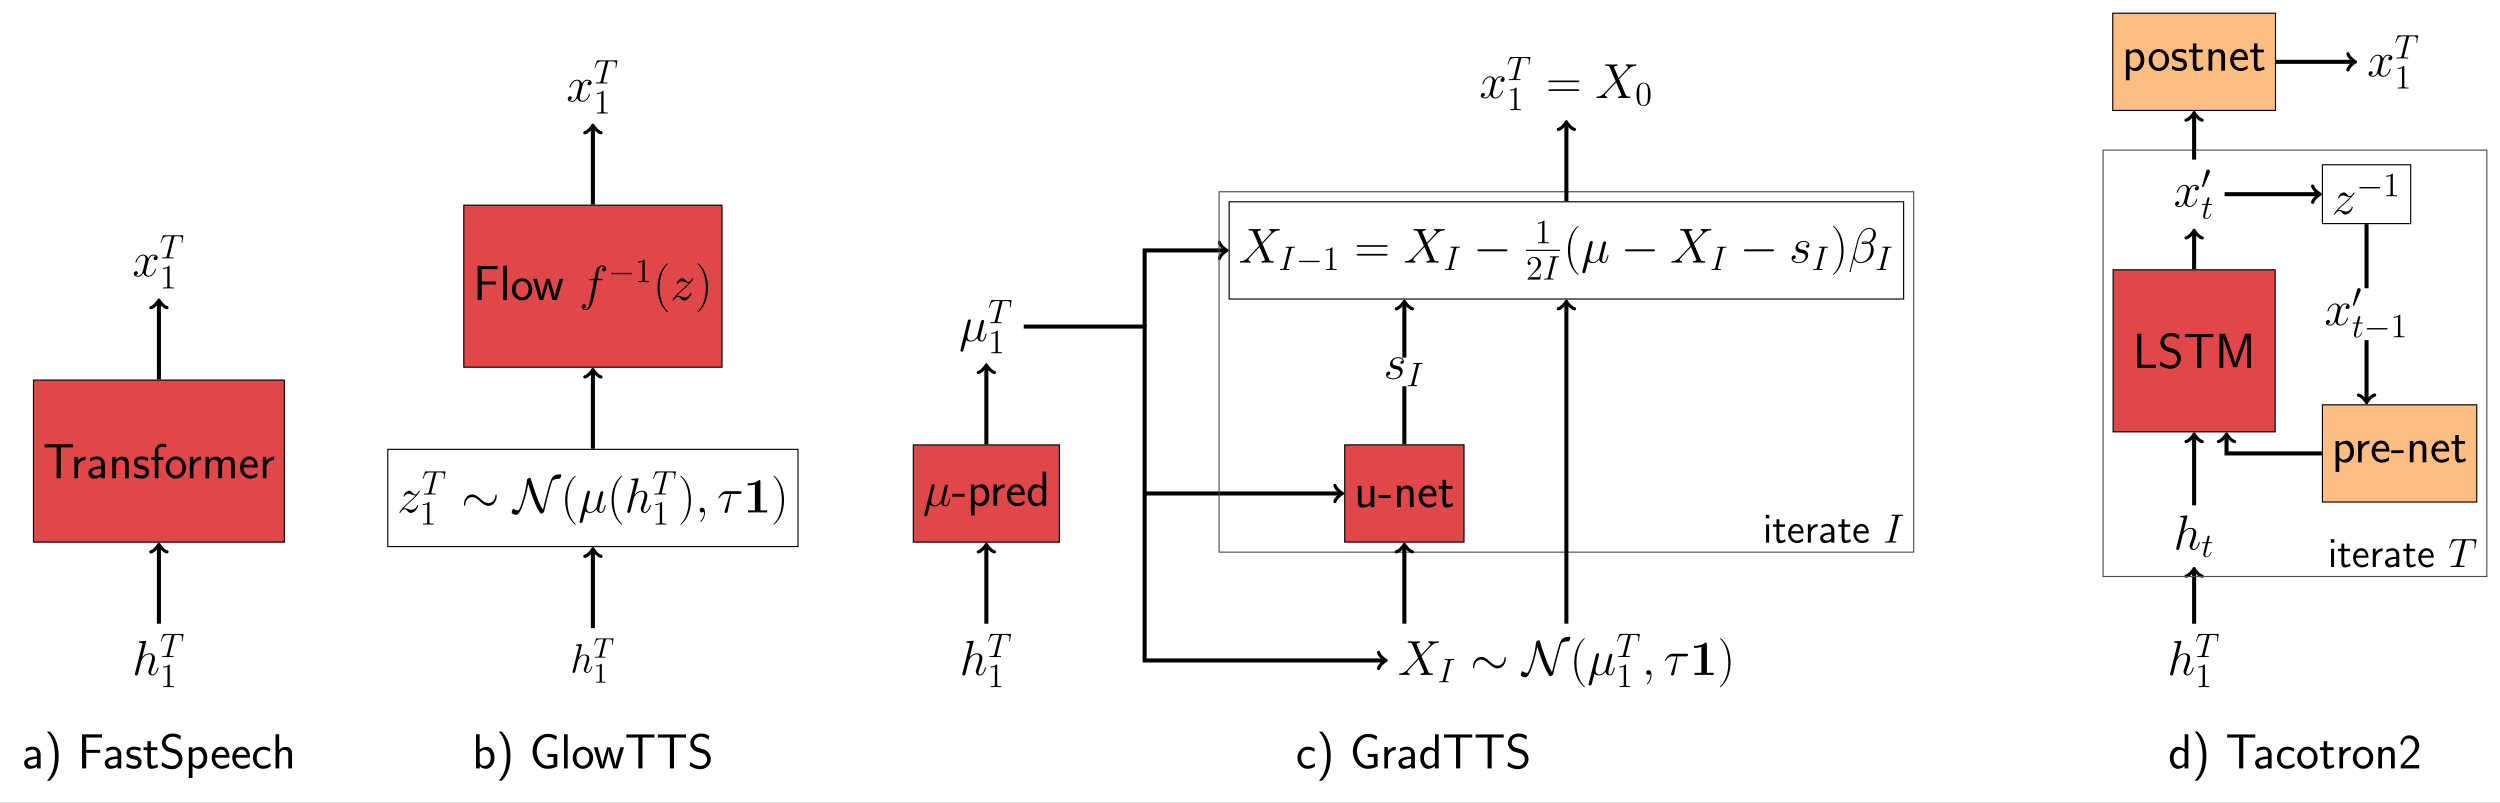 <?xml version="1.0" encoding="UTF-8"?>
<svg xmlns="http://www.w3.org/2000/svg" xmlns:xlink="http://www.w3.org/1999/xlink" width="874.719" height="280.9" viewBox="0 0 874.719 280.9">
<rect x="0" y="0" width="874.719" height="280.9" fill="#333333" stroke="none"/>
<defs>
<g>
<g id="glyph-0-0">
<path d="M 4.844 -11.516 C 4.859 -11.594 4.891 -11.688 4.891 -11.781 C 4.891 -11.953 4.719 -11.953 4.688 -11.953 C 4.672 -11.953 3.828 -11.875 3.734 -11.859 C 3.438 -11.844 3.188 -11.812 2.875 -11.797 C 2.438 -11.766 2.328 -11.75 2.328 -11.438 C 2.328 -11.266 2.469 -11.266 2.703 -11.266 C 3.547 -11.266 3.562 -11.109 3.562 -10.938 C 3.562 -10.828 3.531 -10.688 3.516 -10.641 L 1.016 -0.672 C 0.953 -0.406 0.953 -0.375 0.953 -0.281 C 0.953 0.109 1.234 0.172 1.406 0.172 C 1.703 0.172 1.922 -0.047 2.016 -0.234 L 2.797 -3.359 C 2.875 -3.734 2.984 -4.094 3.062 -4.484 C 3.25 -5.203 3.25 -5.219 3.578 -5.719 C 3.906 -6.219 4.688 -7.25 6.016 -7.25 C 6.703 -7.25 6.938 -6.734 6.938 -6.047 C 6.938 -5.078 6.266 -3.203 5.891 -2.172 C 5.734 -1.75 5.641 -1.531 5.641 -1.219 C 5.641 -0.453 6.188 0.172 7.016 0.172 C 8.609 0.172 9.219 -2.359 9.219 -2.469 C 9.219 -2.547 9.141 -2.625 9.047 -2.625 C 8.891 -2.625 8.875 -2.562 8.781 -2.266 C 8.391 -0.891 7.75 -0.172 7.062 -0.172 C 6.891 -0.172 6.609 -0.188 6.609 -0.734 C 6.609 -1.188 6.812 -1.734 6.891 -1.922 C 7.203 -2.75 7.969 -4.781 7.969 -5.781 C 7.969 -6.812 7.375 -7.594 6.062 -7.594 C 5.078 -7.594 4.219 -7.125 3.516 -6.234 Z M 4.844 -11.516 "/>
</g>
<g id="glyph-0-1">
<path d="M 8.156 -7.031 C 7.609 -6.922 7.406 -6.516 7.406 -6.188 C 7.406 -5.766 7.734 -5.625 7.969 -5.625 C 8.484 -5.625 8.844 -6.078 8.844 -6.547 C 8.844 -7.266 8.031 -7.594 7.297 -7.594 C 6.25 -7.594 5.672 -6.562 5.516 -6.234 C 5.109 -7.531 4.047 -7.594 3.734 -7.594 C 1.984 -7.594 1.047 -5.344 1.047 -4.953 C 1.047 -4.891 1.125 -4.797 1.234 -4.797 C 1.375 -4.797 1.406 -4.906 1.453 -4.969 C 2.031 -6.891 3.188 -7.25 3.688 -7.25 C 4.453 -7.25 4.609 -6.531 4.609 -6.109 C 4.609 -5.734 4.516 -5.344 4.312 -4.516 L 3.719 -2.156 C 3.469 -1.125 2.969 -0.172 2.047 -0.172 C 1.969 -0.172 1.531 -0.172 1.172 -0.391 C 1.797 -0.516 1.922 -1.031 1.922 -1.234 C 1.922 -1.578 1.672 -1.797 1.344 -1.797 C 0.938 -1.797 0.484 -1.422 0.484 -0.875 C 0.484 -0.156 1.297 0.172 2.031 0.172 C 2.859 0.172 3.438 -0.484 3.812 -1.188 C 4.078 -0.172 4.938 0.172 5.578 0.172 C 7.328 0.172 8.266 -2.078 8.266 -2.469 C 8.266 -2.547 8.203 -2.625 8.094 -2.625 C 7.938 -2.625 7.922 -2.531 7.875 -2.391 C 7.406 -0.875 6.406 -0.172 5.625 -0.172 C 5.031 -0.172 4.703 -0.625 4.703 -1.328 C 4.703 -1.703 4.766 -1.984 5.047 -3.109 L 5.641 -5.453 C 5.906 -6.484 6.484 -7.25 7.281 -7.25 C 7.312 -7.25 7.797 -7.25 8.156 -7.031 Z M 8.156 -7.031 "/>
</g>
<g id="glyph-0-2">
<path d="M 2.188 -1.391 C 2.922 -2.234 3.531 -2.766 4.391 -3.547 C 5.422 -4.438 5.875 -4.875 6.109 -5.125 C 7.312 -6.312 7.922 -7.312 7.922 -7.453 C 7.922 -7.594 7.781 -7.594 7.75 -7.594 C 7.625 -7.594 7.594 -7.531 7.5 -7.406 C 7.078 -6.656 6.656 -6.297 6.219 -6.297 C 5.859 -6.297 5.672 -6.453 5.344 -6.875 C 4.969 -7.297 4.688 -7.594 4.188 -7.594 C 2.922 -7.594 2.172 -6.031 2.172 -5.672 C 2.172 -5.609 2.188 -5.516 2.344 -5.516 C 2.484 -5.516 2.5 -5.578 2.547 -5.703 C 2.844 -6.391 3.672 -6.516 4 -6.516 C 4.359 -6.516 4.703 -6.391 5.062 -6.234 C 5.719 -5.953 5.984 -5.953 6.172 -5.953 C 6.281 -5.953 6.359 -5.953 6.438 -5.969 C 5.875 -5.297 4.938 -4.484 4.172 -3.766 L 2.422 -2.172 C 1.375 -1.109 0.734 -0.094 0.734 0.031 C 0.734 0.141 0.828 0.172 0.938 0.172 C 1.031 0.172 1.047 0.156 1.172 -0.047 C 1.453 -0.484 2 -1.125 2.641 -1.125 C 3 -1.125 3.172 -1 3.516 -0.562 C 3.844 -0.188 4.125 0.172 4.688 0.172 C 6.375 0.172 7.328 -2.016 7.328 -2.406 C 7.328 -2.484 7.312 -2.578 7.141 -2.578 C 7.016 -2.578 6.984 -2.516 6.938 -2.344 C 6.562 -1.328 5.547 -0.906 4.875 -0.906 C 4.516 -0.906 4.172 -1.031 3.812 -1.188 C 3.109 -1.469 2.922 -1.469 2.703 -1.469 C 2.531 -1.469 2.344 -1.469 2.188 -1.391 Z M 2.188 -1.391 "/>
</g>
<g id="glyph-0-3">
<path d="M 2.484 -0.375 C 2.906 0.016 3.547 0.172 4.125 0.172 C 5.234 0.172 5.984 -0.562 6.391 -1.109 C 6.562 -0.188 7.281 0.172 7.891 0.172 C 8.406 0.172 8.812 -0.141 9.125 -0.75 C 9.406 -1.344 9.641 -2.391 9.641 -2.469 C 9.641 -2.547 9.578 -2.625 9.469 -2.625 C 9.312 -2.625 9.297 -2.531 9.234 -2.266 C 8.969 -1.25 8.641 -0.172 7.938 -0.172 C 7.438 -0.172 7.406 -0.625 7.406 -0.969 C 7.406 -1.359 7.562 -1.984 7.672 -2.5 L 8.156 -4.359 C 8.234 -4.688 8.422 -5.453 8.5 -5.766 C 8.609 -6.188 8.797 -6.922 8.797 -6.984 C 8.797 -7.25 8.594 -7.422 8.328 -7.422 C 8.172 -7.422 7.812 -7.359 7.672 -6.828 L 6.469 -2.047 C 6.391 -1.703 6.391 -1.672 6.172 -1.391 C 5.953 -1.109 5.281 -0.172 4.203 -0.172 C 3.234 -0.172 2.922 -0.875 2.922 -1.688 C 2.922 -2.188 3.078 -2.797 3.156 -3.078 L 3.922 -6.188 C 4.016 -6.516 4.156 -7.062 4.156 -7.156 C 4.156 -7.438 3.922 -7.594 3.703 -7.594 C 3.547 -7.594 3.172 -7.547 3.031 -6.984 L 0.531 2.984 C 0.516 3.062 0.484 3.172 0.484 3.266 C 0.484 3.531 0.688 3.703 0.953 3.703 C 1.453 3.703 1.547 3.312 1.672 2.828 Z M 2.484 -0.375 "/>
</g>
<g id="glyph-0-4">
<path d="M 3.359 0.062 C 3.359 -0.938 3.031 -1.672 2.328 -1.672 C 1.781 -1.672 1.5 -1.219 1.5 -0.844 C 1.5 -0.469 1.75 0 2.344 0 C 2.562 0 2.75 -0.062 2.906 -0.219 C 2.938 -0.266 2.969 -0.266 2.984 -0.266 C 3.016 -0.266 3.016 -0.016 3.016 0.062 C 3.016 0.641 2.906 1.75 1.906 2.875 C 1.719 3.078 1.719 3.109 1.719 3.156 C 1.719 3.234 1.812 3.328 1.891 3.328 C 2.031 3.328 3.359 2.047 3.359 0.062 Z M 3.359 0.062 "/>
</g>
<g id="glyph-0-5">
<path d="M 4.938 -6.484 L 7.797 -6.484 C 8.031 -6.484 8.594 -6.484 8.594 -7.047 C 8.594 -7.422 8.266 -7.422 7.953 -7.422 L 3.219 -7.422 C 2.828 -7.422 2.234 -7.422 1.453 -6.578 C 1 -6.078 0.453 -5.172 0.453 -5.062 C 0.453 -4.953 0.531 -4.922 0.641 -4.922 C 0.75 -4.922 0.781 -4.969 0.859 -5.078 C 1.75 -6.484 2.656 -6.484 3.078 -6.484 L 4.516 -6.484 L 2.719 -0.578 C 2.641 -0.328 2.641 -0.297 2.641 -0.234 C 2.641 -0.047 2.75 0.188 3.094 0.188 C 3.641 0.188 3.719 -0.281 3.766 -0.531 Z M 4.938 -6.484 "/>
</g>
<g id="glyph-0-6">
<path d="M 7.672 -6.922 C 8.031 -6.922 8.156 -6.922 8.156 -7.25 C 8.156 -7.422 8.031 -7.422 7.719 -7.422 L 6.312 -7.422 C 6.641 -9.188 6.891 -10.422 7.031 -10.969 C 7.125 -11.375 7.484 -11.781 7.938 -11.781 C 8.297 -11.781 8.656 -11.625 8.828 -11.469 C 8.156 -11.406 7.953 -10.906 7.953 -10.609 C 7.953 -10.266 8.219 -10.062 8.547 -10.062 C 8.891 -10.062 9.406 -10.344 9.406 -11 C 9.406 -11.719 8.672 -12.125 7.922 -12.125 C 7.188 -12.125 6.453 -11.578 6.109 -10.906 C 5.797 -10.297 5.625 -9.672 5.234 -7.422 L 4.078 -7.422 C 3.75 -7.422 3.578 -7.422 3.578 -7.109 C 3.578 -6.922 3.688 -6.922 4.031 -6.922 L 5.125 -6.922 C 4.828 -5.328 4.109 -1.422 3.719 0.406 C 3.422 1.906 3.172 3.172 2.312 3.172 C 2.25 3.172 1.75 3.172 1.453 2.844 C 2.328 2.766 2.328 2.016 2.328 2 C 2.328 1.656 2.062 1.453 1.734 1.453 C 1.391 1.453 0.875 1.734 0.875 2.391 C 0.875 3.141 1.641 3.516 2.312 3.516 C 4.062 3.516 4.781 0.359 4.969 -0.5 C 5.281 -1.828 6.125 -6.406 6.219 -6.922 Z M 7.672 -6.922 "/>
</g>
<g id="glyph-0-7">
<path d="M 8.172 -6.984 L 6.562 -10.766 C 6.781 -11.172 7.297 -11.25 7.5 -11.266 C 7.609 -11.266 7.797 -11.281 7.797 -11.578 C 7.797 -11.766 7.641 -11.766 7.547 -11.766 C 7.25 -11.766 6.906 -11.719 6.609 -11.719 L 5.609 -11.719 C 4.562 -11.719 3.812 -11.766 3.781 -11.766 C 3.656 -11.766 3.484 -11.766 3.484 -11.438 C 3.484 -11.266 3.641 -11.266 3.859 -11.266 C 4.859 -11.266 4.922 -11.094 5.094 -10.672 L 7.141 -5.891 L 3.406 -1.891 C 2.797 -1.219 2.047 -0.562 0.781 -0.5 C 0.562 -0.484 0.438 -0.484 0.438 -0.172 C 0.438 -0.125 0.453 0 0.641 0 C 0.875 0 1.141 -0.031 1.375 -0.031 L 2.188 -0.031 C 2.734 -0.031 3.344 0 3.875 0 C 4 0 4.203 0 4.203 -0.312 C 4.203 -0.484 4.078 -0.5 3.984 -0.5 C 3.641 -0.531 3.406 -0.719 3.406 -1 C 3.406 -1.297 3.609 -1.5 4.109 -2.016 L 5.641 -3.688 C 6.031 -4.078 6.938 -5.078 7.312 -5.453 L 9.125 -1.219 C 9.141 -1.188 9.219 -1.016 9.219 -1 C 9.219 -0.844 8.828 -0.531 8.281 -0.5 C 8.172 -0.5 7.984 -0.484 7.984 -0.172 C 7.984 0 8.156 0 8.25 0 C 8.547 0 8.891 -0.031 9.172 -0.031 L 11.078 -0.031 C 11.375 -0.031 11.703 0 12 0 C 12.125 0 12.312 0 12.312 -0.328 C 12.312 -0.5 12.141 -0.5 11.984 -0.5 C 10.953 -0.516 10.922 -0.609 10.625 -1.234 L 8.344 -6.578 L 10.531 -8.922 C 10.703 -9.094 11.109 -9.516 11.266 -9.688 C 12 -10.469 12.688 -11.172 14.078 -11.266 C 14.25 -11.281 14.422 -11.281 14.422 -11.578 C 14.422 -11.766 14.281 -11.766 14.203 -11.766 C 13.969 -11.766 13.703 -11.719 13.469 -11.719 L 12.672 -11.719 C 12.125 -11.719 11.516 -11.766 10.984 -11.766 C 10.859 -11.766 10.656 -11.766 10.656 -11.453 C 10.656 -11.281 10.781 -11.266 10.875 -11.266 C 11.156 -11.234 11.453 -11.094 11.453 -10.766 L 11.438 -10.734 C 11.422 -10.609 11.375 -10.438 11.188 -10.234 Z M 8.172 -6.984 "/>
</g>
<g id="glyph-0-8">
<path d="M 3.922 -3.438 C 4.219 -3.391 4.688 -3.281 4.781 -3.266 C 5.016 -3.203 5.781 -2.922 5.781 -2.094 C 5.781 -1.562 5.297 -0.172 3.312 -0.172 C 2.938 -0.172 1.656 -0.219 1.312 -1.172 C 2 -1.078 2.344 -1.625 2.344 -2 C 2.344 -2.359 2.094 -2.547 1.75 -2.547 C 1.375 -2.547 0.875 -2.25 0.875 -1.484 C 0.875 -0.469 1.906 0.172 3.281 0.172 C 5.906 0.172 6.688 -1.75 6.688 -2.656 C 6.688 -2.906 6.688 -3.391 6.125 -3.938 C 5.703 -4.359 5.281 -4.438 4.359 -4.625 C 3.891 -4.734 3.156 -4.891 3.156 -5.672 C 3.156 -6.016 3.469 -7.25 5.094 -7.25 C 5.812 -7.25 6.531 -6.969 6.703 -6.359 C 5.938 -6.359 5.906 -5.703 5.906 -5.688 C 5.906 -5.328 6.234 -5.219 6.391 -5.219 C 6.625 -5.219 7.109 -5.406 7.109 -6.125 C 7.109 -6.859 6.453 -7.594 5.109 -7.594 C 2.859 -7.594 2.25 -5.812 2.25 -5.109 C 2.25 -3.812 3.531 -3.531 3.922 -3.438 Z M 3.922 -3.438 "/>
</g>
<g id="glyph-0-9">
<path d="M 9.75 -10.016 C 9.75 -11.047 8.875 -12.141 7.297 -12.141 C 5.078 -12.141 3.672 -9.422 3.219 -7.625 L 0.5 3.172 C 0.469 3.312 0.562 3.344 0.656 3.344 C 0.781 3.344 0.859 3.328 0.875 3.234 L 2.078 -1.578 C 2.25 -0.625 3.203 0.172 4.219 0.172 C 6.688 0.172 9 -1.75 9 -4.328 C 9 -4.969 8.844 -5.625 8.484 -6.188 C 8.281 -6.516 8.031 -6.75 7.75 -6.953 C 8.984 -7.609 9.75 -8.656 9.75 -10.016 Z M 6.75 -6.969 C 6.469 -6.875 6.203 -6.828 5.875 -6.828 C 5.625 -6.828 5.406 -6.812 5.094 -6.922 C 5.266 -7.047 5.531 -7.078 5.891 -7.078 C 6.203 -7.078 6.516 -7.047 6.75 -6.969 Z M 8.844 -10.172 C 8.844 -9.234 8.391 -7.859 7.266 -7.219 C 6.938 -7.328 6.484 -7.422 6.109 -7.422 C 5.75 -7.422 4.719 -7.453 4.719 -6.906 C 4.719 -6.438 5.672 -6.484 5.953 -6.484 C 6.406 -6.484 6.797 -6.594 7.219 -6.719 C 7.766 -6.266 8 -5.688 8 -4.828 C 8 -3.828 7.734 -3.016 7.406 -2.266 C 6.828 -1 5.5 -0.172 4.312 -0.172 C 3.047 -0.172 2.391 -1.172 2.391 -2.344 C 2.391 -2.5 2.391 -2.719 2.469 -2.984 L 3.578 -7.5 C 4.156 -9.766 5.594 -11.797 7.266 -11.797 C 8.5 -11.797 8.844 -10.938 8.844 -10.172 Z M 8.844 -10.172 "/>
</g>
<g id="glyph-1-0">
<path d="M 4.984 -7.297 C 5.062 -7.578 5.078 -7.688 5.266 -7.734 C 5.359 -7.75 5.75 -7.75 6 -7.75 C 7.203 -7.75 7.75 -7.703 7.75 -6.781 C 7.75 -6.594 7.703 -6.141 7.641 -5.703 L 7.625 -5.562 C 7.625 -5.516 7.672 -5.438 7.75 -5.438 C 7.859 -5.438 7.859 -5.5 7.906 -5.688 L 8.25 -7.812 C 8.266 -7.906 8.266 -7.938 8.266 -7.969 C 8.266 -8.109 8.203 -8.109 7.953 -8.109 L 1.422 -8.109 C 1.141 -8.109 1.141 -8.094 1.062 -7.875 L 0.328 -5.719 C 0.328 -5.703 0.281 -5.562 0.281 -5.562 C 0.281 -5.5 0.328 -5.438 0.406 -5.438 C 0.5 -5.438 0.531 -5.484 0.578 -5.641 C 1.078 -7.094 1.328 -7.75 2.922 -7.75 L 3.719 -7.75 C 4 -7.75 4.125 -7.75 4.125 -7.625 C 4.125 -7.594 4.125 -7.562 4.062 -7.344 L 2.469 -0.938 C 2.344 -0.469 2.312 -0.344 1.047 -0.344 C 0.75 -0.344 0.672 -0.344 0.672 -0.125 C 0.672 0 0.797 0 0.859 0 C 1.156 0 1.469 -0.031 1.766 -0.031 L 3.641 -0.031 C 3.938 -0.031 4.25 0 4.547 0 C 4.688 0 4.812 0 4.812 -0.234 C 4.812 -0.344 4.719 -0.344 4.406 -0.344 C 3.328 -0.344 3.328 -0.453 3.328 -0.641 C 3.328 -0.641 3.328 -0.734 3.375 -0.922 Z M 4.984 -7.297 "/>
</g>
<g id="glyph-1-1">
<path d="M 4.406 -7.281 C 4.5 -7.703 4.531 -7.812 5.406 -7.812 C 5.672 -7.812 5.766 -7.812 5.766 -8.047 C 5.766 -8.156 5.625 -8.156 5.594 -8.156 C 5.375 -8.156 5.109 -8.141 4.906 -8.141 L 3.438 -8.141 C 3.188 -8.141 2.922 -8.156 2.672 -8.156 C 2.578 -8.156 2.453 -8.156 2.453 -7.938 C 2.453 -7.812 2.547 -7.812 2.781 -7.812 C 3.531 -7.812 3.531 -7.719 3.531 -7.594 C 3.531 -7.5 3.5 -7.438 3.484 -7.328 L 1.859 -0.891 C 1.75 -0.469 1.734 -0.344 0.859 -0.344 C 0.594 -0.344 0.484 -0.344 0.484 -0.125 C 0.484 0 0.609 0 0.672 0 C 0.891 0 1.141 -0.031 1.359 -0.031 L 2.828 -0.031 C 3.078 -0.031 3.328 0 3.578 0 C 3.672 0 3.812 0 3.812 -0.219 C 3.812 -0.344 3.734 -0.344 3.484 -0.344 C 2.734 -0.344 2.734 -0.438 2.734 -0.578 C 2.734 -0.609 2.734 -0.672 2.781 -0.859 Z M 4.406 -7.281 "/>
</g>
<g id="glyph-1-2">
<path d="M 2.406 -4.812 L 3.5 -4.812 C 3.734 -4.812 3.844 -4.812 3.844 -5.016 C 3.844 -5.156 3.781 -5.156 3.531 -5.156 L 2.484 -5.156 L 2.922 -6.891 C 2.969 -7.062 2.969 -7.094 2.969 -7.172 C 2.969 -7.359 2.828 -7.469 2.672 -7.469 C 2.562 -7.469 2.297 -7.438 2.203 -7.047 L 1.734 -5.156 L 0.609 -5.156 C 0.375 -5.156 0.266 -5.156 0.266 -4.922 C 0.266 -4.812 0.344 -4.812 0.578 -4.812 L 1.641 -4.812 L 0.844 -1.656 C 0.75 -1.234 0.719 -1.109 0.719 -0.953 C 0.719 -0.391 1.109 0.125 1.781 0.125 C 2.984 0.125 3.641 -1.625 3.641 -1.703 C 3.641 -1.781 3.578 -1.812 3.516 -1.812 C 3.484 -1.812 3.438 -1.812 3.422 -1.766 C 3.406 -1.75 3.391 -1.75 3.312 -1.547 C 3.062 -0.953 2.516 -0.125 1.812 -0.125 C 1.453 -0.125 1.438 -0.422 1.438 -0.688 C 1.438 -0.688 1.438 -0.922 1.469 -1.062 Z M 2.406 -4.812 "/>
</g>
<g id="glyph-2-0">
<path d="M 3.438 -7.656 C 3.438 -7.938 3.438 -7.953 3.203 -7.953 C 2.922 -7.625 2.312 -7.188 1.094 -7.188 L 1.094 -6.844 C 1.359 -6.844 1.953 -6.844 2.625 -7.141 L 2.625 -0.922 C 2.625 -0.484 2.578 -0.344 1.531 -0.344 L 1.156 -0.344 L 1.156 0 C 1.484 -0.031 2.641 -0.031 3.031 -0.031 C 3.438 -0.031 4.578 -0.031 4.906 0 L 4.906 -0.344 L 4.531 -0.344 C 3.484 -0.344 3.438 -0.484 3.438 -0.922 Z M 3.438 -7.656 "/>
</g>
<g id="glyph-2-1">
<path d="M 5.266 -2.016 L 5 -2.016 C 4.953 -1.812 4.859 -1.141 4.75 -0.953 C 4.656 -0.844 3.984 -0.844 3.625 -0.844 L 1.406 -0.844 C 1.734 -1.125 2.469 -1.891 2.766 -2.172 C 4.594 -3.844 5.266 -4.469 5.266 -5.656 C 5.266 -7.031 4.172 -7.953 2.781 -7.953 C 1.406 -7.953 0.578 -6.766 0.578 -5.734 C 0.578 -5.125 1.109 -5.125 1.141 -5.125 C 1.406 -5.125 1.703 -5.312 1.703 -5.688 C 1.703 -6.031 1.484 -6.25 1.141 -6.25 C 1.047 -6.25 1.016 -6.25 0.984 -6.234 C 1.203 -7.047 1.859 -7.609 2.625 -7.609 C 3.641 -7.609 4.266 -6.75 4.266 -5.656 C 4.266 -4.641 3.688 -3.75 3 -2.984 L 0.578 -0.281 L 0.578 0 L 4.953 0 Z M 5.266 -2.016 "/>
</g>
<g id="glyph-2-2">
<path d="M 5.359 -3.828 C 5.359 -4.812 5.297 -5.781 4.859 -6.688 C 4.375 -7.688 3.516 -7.953 2.922 -7.953 C 2.234 -7.953 1.391 -7.609 0.938 -6.609 C 0.609 -5.859 0.484 -5.109 0.484 -3.828 C 0.484 -2.672 0.578 -1.797 1 -0.938 C 1.469 -0.031 2.297 0.25 2.922 0.25 C 3.953 0.25 4.547 -0.375 4.906 -1.062 C 5.328 -1.953 5.359 -3.125 5.359 -3.828 Z M 2.922 0.016 C 2.531 0.016 1.75 -0.203 1.531 -1.5 C 1.406 -2.219 1.406 -3.125 1.406 -3.969 C 1.406 -4.953 1.406 -5.828 1.594 -6.531 C 1.797 -7.344 2.406 -7.703 2.922 -7.703 C 3.375 -7.703 4.062 -7.438 4.297 -6.406 C 4.453 -5.719 4.453 -4.781 4.453 -3.969 C 4.453 -3.172 4.453 -2.266 4.312 -1.531 C 4.094 -0.219 3.328 0.016 2.922 0.016 Z M 2.922 0.016 "/>
</g>
<g id="glyph-3-0">
<path d="M 6.234 -10.797 L 7.656 -10.797 C 7.875 -10.797 8.078 -10.781 8.281 -10.781 L 10.438 -10.781 L 10.438 -11.891 L 0.578 -11.891 L 0.578 -10.781 L 2.734 -10.781 C 2.938 -10.781 3.156 -10.797 3.359 -10.797 L 4.781 -10.797 L 4.781 0 L 6.234 0 Z M 6.234 -10.797 "/>
</g>
<g id="glyph-3-1">
<path d="M 2.562 -3.672 C 2.562 -5.281 3.75 -6.375 5.266 -6.406 L 5.266 -7.547 C 4.172 -7.531 3.141 -6.969 2.516 -6.078 L 2.516 -7.453 L 1.297 -7.453 L 1.297 0 L 2.562 0 Z M 2.562 -3.672 "/>
</g>
<g id="glyph-3-2">
<path d="M 6.469 -4.875 C 6.469 -6.484 5.328 -7.609 3.766 -7.609 C 3.016 -7.609 2.188 -7.469 1.234 -6.922 L 1.344 -5.781 C 1.781 -6.094 2.516 -6.594 3.75 -6.594 C 4.625 -6.594 5.172 -5.922 5.172 -4.859 L 5.172 -4.203 C 2.406 -4.109 0.688 -3.328 0.688 -1.969 C 0.688 -1.25 1.125 0.141 2.547 0.141 C 2.812 0.141 4.203 0.109 5.203 -0.641 L 5.203 0 L 6.469 0 Z M 5.172 -2.266 C 5.172 -1.969 5.172 -1.547 4.656 -1.234 C 4.203 -0.953 3.641 -0.906 3.391 -0.906 C 2.531 -0.906 1.953 -1.391 1.953 -2 C 1.953 -3.203 4.625 -3.328 5.172 -3.344 Z M 5.172 -2.266 "/>
</g>
<g id="glyph-3-3">
<path d="M 7.047 -5.031 C 7.047 -6.109 6.781 -7.547 4.844 -7.547 C 3.734 -7.547 3.016 -6.969 2.531 -6.391 L 2.531 -7.453 L 1.281 -7.453 L 1.281 0 L 2.578 0 L 2.578 -4.172 C 2.578 -5.25 3 -6.484 4.172 -6.484 C 5.688 -6.484 5.734 -5.469 5.734 -4.891 L 5.734 0 L 7.047 0 Z M 7.047 -5.031 "/>
</g>
<g id="glyph-3-4">
<path d="M 5.547 -7.094 C 4.531 -7.578 3.734 -7.609 3.219 -7.609 C 2 -7.609 0.531 -7.188 0.531 -5.438 C 0.531 -3.703 2.422 -3.328 2.938 -3.219 C 3.734 -3.062 4.609 -2.891 4.609 -2.031 C 4.609 -0.953 3.375 -0.953 3.156 -0.953 C 2.469 -0.953 1.516 -1.141 0.656 -1.75 L 0.453 -0.609 C 1.422 -0.031 2.375 0.141 3.172 0.141 C 5.281 0.141 5.812 -1.156 5.812 -2.141 C 5.812 -2.984 5.344 -3.547 5.016 -3.812 C 4.438 -4.25 4.234 -4.312 2.828 -4.594 C 2.578 -4.625 1.734 -4.828 1.734 -5.594 C 1.734 -6.578 2.828 -6.578 3.062 -6.578 C 4.188 -6.578 4.875 -6.234 5.344 -5.969 Z M 5.547 -7.094 "/>
</g>
<g id="glyph-3-5">
<path d="M 2.891 -6.406 L 4.625 -6.406 L 4.625 -7.406 L 2.859 -7.406 L 2.859 -9.609 C 2.859 -10.828 3.781 -11.031 4.328 -11.031 C 4.5 -11.031 4.969 -11.031 5.594 -10.812 L 5.594 -11.953 C 5.203 -12.031 4.719 -12.094 4.344 -12.094 C 2.734 -12.094 1.625 -10.781 1.625 -9.078 L 1.625 -7.406 L 0.438 -7.406 L 0.438 -6.406 L 1.625 -6.406 L 1.625 0 L 2.891 0 Z M 2.891 -6.406 "/>
</g>
<g id="glyph-3-6">
<path d="M 7.609 -3.688 C 7.609 -5.891 5.969 -7.609 4.047 -7.609 C 2.062 -7.609 0.469 -5.844 0.469 -3.688 C 0.469 -1.5 2.125 0.141 4.031 0.141 C 5.984 0.141 7.609 -1.547 7.609 -3.688 Z M 4.047 -0.953 C 2.828 -0.953 1.781 -1.953 1.781 -3.828 C 1.781 -5.812 3 -6.562 4.031 -6.562 C 5.141 -6.562 6.297 -5.75 6.297 -3.828 C 6.297 -1.875 5.188 -0.953 4.047 -0.953 Z M 4.047 -0.953 "/>
</g>
<g id="glyph-3-7">
<path d="M 11.531 -5.031 C 11.531 -6.188 11.25 -7.547 9.312 -7.547 C 8.031 -7.547 7.25 -6.734 6.906 -6.234 C 6.594 -7.141 5.875 -7.547 4.844 -7.547 C 3.672 -7.547 2.922 -6.875 2.531 -6.391 L 2.531 -7.453 L 1.281 -7.453 L 1.281 0 L 2.578 0 L 2.578 -4.172 C 2.578 -5.188 2.969 -6.484 4.188 -6.484 C 5.75 -6.484 5.75 -5.391 5.75 -4.891 L 5.75 0 L 7.062 0 L 7.062 -4.172 C 7.062 -5.188 7.438 -6.484 8.656 -6.484 C 10.234 -6.484 10.234 -5.391 10.234 -4.891 L 10.234 0 L 11.531 0 Z M 11.531 -5.031 "/>
</g>
<g id="glyph-3-8">
<path d="M 6.734 -3.766 C 6.734 -4.344 6.703 -5.438 6.141 -6.359 C 5.547 -7.328 4.562 -7.609 3.828 -7.609 C 2.031 -7.609 0.516 -5.922 0.516 -3.734 C 0.516 -1.594 2.078 0.141 4.062 0.141 C 4.844 0.141 5.781 -0.094 6.641 -0.703 C 6.641 -0.781 6.609 -1.156 6.594 -1.172 C 6.594 -1.203 6.547 -1.734 6.547 -1.812 C 5.719 -1.141 4.766 -0.906 4.078 -0.906 C 2.984 -0.906 1.797 -1.844 1.734 -3.766 Z M 1.875 -4.719 C 2.094 -5.672 2.859 -6.562 3.828 -6.562 C 4.078 -6.562 5.281 -6.531 5.594 -4.719 Z M 1.875 -4.719 "/>
</g>
<g id="glyph-3-9">
<path d="M 1.953 4.312 C 2.875 3.359 5.016 1.156 5.016 -4.281 C 5.016 -9.75 2.875 -11.938 1.953 -12.891 L 0.891 -12.891 C 3.016 -10.688 3.703 -7.609 3.703 -4.312 C 3.703 -1.016 3.047 2.078 0.891 4.312 Z M 1.953 4.312 "/>
</g>
<g id="glyph-3-10">
<path d="M 7.859 -5.438 L 7.859 -6.484 L 2.969 -6.484 L 2.969 -10.812 L 5.062 -10.812 C 5.266 -10.812 5.469 -10.797 5.688 -10.797 L 8.516 -10.797 L 8.516 -11.922 L 1.516 -11.922 L 1.516 0 L 2.969 0 L 2.969 -5.438 Z M 7.859 -5.438 "/>
</g>
<g id="glyph-3-11">
<path d="M 2.875 -6.406 L 5.109 -6.406 L 5.109 -7.406 L 2.875 -7.406 L 2.875 -9.516 L 1.656 -9.516 L 1.656 -7.406 L 0.297 -7.406 L 0.297 -6.406 L 1.625 -6.406 L 1.625 -2.047 C 1.625 -1.062 1.844 0.141 2.984 0.141 C 3.844 0.141 4.625 -0.109 5.391 -0.5 L 5.109 -1.516 C 4.703 -1.156 4.203 -0.953 3.672 -0.953 C 2.906 -0.953 2.875 -1.906 2.875 -2.344 Z M 2.875 -6.406 "/>
</g>
<g id="glyph-3-12">
<path d="M 7.531 -11.375 C 6.766 -11.828 5.938 -12.219 4.547 -12.219 C 2.328 -12.219 0.891 -10.594 0.891 -8.922 C 0.891 -8.266 1.078 -7.531 1.75 -6.766 C 2.422 -6.016 3.188 -5.797 4.156 -5.562 C 4.547 -5.453 5.219 -5.266 5.344 -5.219 C 6.297 -4.844 6.766 -3.953 6.766 -3.141 C 6.766 -2.047 5.922 -0.891 4.422 -0.891 C 3.906 -0.891 2.391 -0.984 0.969 -2.297 L 0.719 -0.938 C 2.141 0.109 3.672 0.281 4.438 0.281 C 6.562 0.281 8.078 -1.391 8.078 -3.281 C 8.078 -3.984 7.875 -4.859 7.141 -5.672 C 6.438 -6.438 5.812 -6.609 4.406 -6.984 C 3.594 -7.203 3.078 -7.328 2.656 -7.875 C 2.359 -8.25 2.203 -8.609 2.203 -9.078 C 2.203 -10.031 3.031 -11.094 4.547 -11.094 C 5.297 -11.094 6.281 -10.938 7.281 -10 Z M 7.531 -11.375 "/>
</g>
<g id="glyph-3-13">
<path d="M 2.594 -0.781 C 3.172 -0.219 3.938 0.141 4.766 0.141 C 6.375 0.141 7.75 -1.516 7.75 -3.719 C 7.75 -5.75 6.719 -7.547 5.234 -7.547 C 4.375 -7.547 3.344 -7.234 2.562 -6.609 L 2.562 -7.406 L 1.297 -7.406 L 1.297 3.359 L 2.594 3.359 Z M 2.594 -5.594 C 2.734 -5.797 3.328 -6.453 4.266 -6.453 C 5.469 -6.453 6.438 -5.219 6.438 -3.719 C 6.438 -2.016 5.266 -0.906 4.109 -0.906 C 3.766 -0.906 3.406 -1 3.062 -1.297 C 2.594 -1.703 2.594 -1.969 2.594 -2.203 Z M 2.594 -5.594 "/>
</g>
<g id="glyph-3-14">
<path d="M 6.625 -6.875 C 6.625 -6.984 5.844 -7.328 5.625 -7.406 C 5.062 -7.609 4.344 -7.609 4.156 -7.609 C 1.906 -7.609 0.562 -5.672 0.562 -3.703 C 0.562 -1.641 2.062 0.141 4.078 0.141 C 5.234 0.141 6.062 -0.234 6.734 -0.688 L 6.625 -1.828 C 5.891 -1.25 5.031 -0.953 4.094 -0.953 C 2.75 -0.953 1.875 -2.125 1.875 -3.719 C 1.875 -4.953 2.438 -6.531 4.172 -6.531 C 5.109 -6.531 5.641 -6.344 6.438 -5.797 Z M 6.625 -6.875 "/>
</g>
<g id="glyph-3-15">
<path d="M 7.047 -5.031 C 7.047 -6.109 6.781 -7.547 4.844 -7.547 C 3.75 -7.547 3.047 -7.016 2.547 -6.422 L 2.547 -11.953 L 1.281 -11.953 L 1.281 0 L 2.578 0 L 2.578 -4.172 C 2.578 -5.25 3 -6.484 4.172 -6.484 C 5.688 -6.484 5.734 -5.469 5.734 -4.891 L 5.734 0 L 7.047 0 Z M 7.047 -5.031 "/>
</g>
<g id="glyph-3-16">
<path d="M 2.547 -11.953 L 1.281 -11.953 L 1.281 0 L 2.547 0 Z M 2.547 -11.953 "/>
</g>
<g id="glyph-3-17">
<path d="M 10.797 -7.406 L 9.484 -7.406 L 8.578 -4.312 C 8.391 -3.656 7.859 -1.844 7.781 -1 L 7.766 -1 C 7.734 -1.516 7.438 -2.75 6.953 -4.391 L 6.078 -7.406 L 4.891 -7.406 L 4.031 -4.453 C 3.594 -2.969 3.266 -1.688 3.234 -1 L 3.219 -1 C 3.156 -2.016 2.438 -4.391 2.344 -4.766 L 1.562 -7.406 L 0.219 -7.406 L 2.469 0 L 3.766 0 C 4.672 -2.969 5.359 -5.25 5.406 -6.406 C 5.438 -5.844 5.734 -4.609 5.906 -4.016 L 7.047 0 L 8.562 0 Z M 10.797 -7.406 "/>
</g>
<g id="glyph-3-18">
<path d="M 2.562 -11.953 L 1.297 -11.953 L 1.297 0 L 2.594 0 L 2.594 -0.781 C 3.25 -0.141 4.047 0.141 4.75 0.141 C 6.406 0.141 7.75 -1.531 7.75 -3.719 C 7.75 -5.719 6.719 -7.547 5.188 -7.547 C 4.094 -7.547 3.141 -7.094 2.562 -6.625 Z M 2.594 -5.609 C 2.984 -6.094 3.516 -6.484 4.266 -6.484 C 5.281 -6.484 6.438 -5.75 6.438 -3.719 C 6.438 -1.547 5.062 -0.906 4.109 -0.906 C 3.766 -0.906 3.406 -1 3.062 -1.297 C 2.594 -1.703 2.594 -1.969 2.594 -2.203 Z M 2.594 -5.609 "/>
</g>
<g id="glyph-3-19">
<path d="M 9.719 -5.062 L 6.281 -5.062 L 6.281 -4 L 8.406 -4 L 8.406 -1.312 C 7.734 -1.125 7.047 -0.984 6.359 -0.984 C 3.938 -0.984 2.516 -3.562 2.516 -6.016 C 2.516 -8.438 4.016 -10.984 6.359 -10.984 C 7.672 -10.984 8.422 -10.578 9.328 -9.891 L 9.562 -11.266 C 8.422 -11.844 7.719 -12.094 6.422 -12.094 C 3.078 -12.094 1.062 -9.062 1.062 -5.953 C 1.062 -3 3.094 0.141 6.312 0.141 C 7.531 0.141 8.641 -0.172 9.719 -0.703 Z M 9.719 -5.062 "/>
</g>
<g id="glyph-3-20">
<path d="M 4.484 -3.203 L 4.484 -4.203 L 0.172 -4.203 L 0.172 -3.203 Z M 4.484 -3.203 "/>
</g>
<g id="glyph-3-21">
<path d="M 7.031 -11.953 L 5.75 -11.953 L 5.75 -6.688 C 5.219 -7.125 4.344 -7.547 3.375 -7.547 C 1.812 -7.547 0.562 -5.844 0.562 -3.703 C 0.562 -1.562 1.797 0.141 3.328 0.141 C 4.516 0.141 5.297 -0.5 5.719 -0.859 L 5.719 0 L 7.031 0 Z M 5.719 -2.312 C 5.719 -2.062 5.719 -1.812 5.188 -1.344 C 4.844 -1.047 4.422 -0.906 4.031 -0.906 C 3.094 -0.906 1.875 -1.594 1.875 -3.688 C 1.875 -5.859 3.25 -6.484 4.203 -6.484 C 4.844 -6.484 5.359 -6.188 5.719 -5.672 Z M 5.719 -2.312 "/>
</g>
<g id="glyph-3-22">
<path d="M 7.047 -7.406 L 5.734 -7.406 L 5.734 -2.656 C 5.734 -1.375 4.797 -0.859 3.828 -0.859 C 2.688 -0.859 2.578 -1.234 2.578 -1.953 L 2.578 -7.406 L 1.281 -7.406 L 1.281 -1.859 C 1.281 -0.516 1.734 0.141 2.922 0.141 C 3.516 0.141 4.844 0 5.766 -0.859 L 5.766 0 L 7.047 0 Z M 7.047 -7.406 "/>
</g>
<g id="glyph-3-23">
<path d="M 4.5 -1.125 C 4.281 -1.125 4.078 -1.109 3.875 -1.109 L 2.969 -1.109 L 2.969 -11.953 L 1.516 -11.953 L 1.516 0 L 8.078 0 L 8.078 -1.125 Z M 4.5 -1.125 "/>
</g>
<g id="glyph-3-24">
<path d="M 8.594 -6.422 L 7.766 -4 C 7.625 -3.547 7.156 -2.156 7.062 -1.594 L 7.047 -1.594 C 6.984 -1.953 6.891 -2.312 6.609 -3.188 C 6.453 -3.703 6.281 -4.234 6.109 -4.719 L 3.562 -11.953 L 1.547 -11.953 L 1.547 0 L 2.891 0 L 2.891 -10.562 L 2.906 -10.562 C 2.906 -10.531 3.062 -9.781 4.109 -6.766 L 6.391 -0.281 L 7.656 -0.281 L 9.719 -6.047 C 9.844 -6.438 10.281 -7.703 10.469 -8.297 C 10.641 -8.812 11.078 -10.094 11.172 -10.594 L 11.188 -10.594 L 11.188 0 L 12.547 0 L 12.547 -11.953 L 10.562 -11.953 Z M 8.594 -6.422 "/>
</g>
<g id="glyph-3-25">
<path d="M 4.438 -3.656 C 4.922 -4.156 5.641 -4.75 6.141 -5.359 C 6.625 -5.938 7.266 -6.766 7.266 -7.969 C 7.266 -9.859 5.984 -11.578 3.828 -11.578 C 2.125 -11.578 1.141 -10.5 0.672 -8.828 L 1.344 -7.906 C 1.719 -9.469 2.25 -10.469 3.594 -10.469 C 5.078 -10.469 5.906 -9.266 5.906 -7.938 C 5.906 -6.359 4.703 -5.125 3.781 -4.219 C 2.766 -3.203 1.781 -2.172 0.812 -1.109 L 0.812 0 L 7.266 0 L 7.266 -1.172 L 4.344 -1.172 C 4.125 -1.172 3.922 -1.156 3.719 -1.156 L 2 -1.156 L 2 -1.172 Z M 4.438 -3.656 "/>
</g>
<g id="glyph-4-0">
<path d="M 4.031 -9.594 C 4.047 -9.656 4.078 -9.734 4.078 -9.812 C 4.078 -9.953 3.938 -9.953 3.906 -9.953 C 3.891 -9.953 3.188 -9.891 3.109 -9.891 C 2.875 -9.875 2.656 -9.844 2.391 -9.828 C 2.031 -9.797 1.938 -9.781 1.938 -9.531 C 1.938 -9.375 2.047 -9.375 2.25 -9.375 C 2.953 -9.375 2.969 -9.25 2.969 -9.109 C 2.969 -9.016 2.938 -8.906 2.922 -8.859 L 0.844 -0.562 C 0.781 -0.344 0.781 -0.312 0.781 -0.234 C 0.781 0.094 1.031 0.141 1.172 0.141 C 1.422 0.141 1.609 -0.047 1.672 -0.203 L 2.328 -2.797 C 2.391 -3.109 2.484 -3.406 2.547 -3.734 C 2.719 -4.328 2.719 -4.344 2.984 -4.766 C 3.25 -5.172 3.906 -6.031 5 -6.031 C 5.578 -6.031 5.781 -5.609 5.781 -5.031 C 5.781 -4.234 5.219 -2.672 4.906 -1.812 C 4.781 -1.469 4.703 -1.281 4.703 -1.016 C 4.703 -0.375 5.156 0.141 5.844 0.141 C 7.172 0.141 7.672 -1.969 7.672 -2.047 C 7.672 -2.125 7.609 -2.188 7.531 -2.188 C 7.406 -2.188 7.391 -2.141 7.312 -1.891 C 6.984 -0.75 6.453 -0.141 5.875 -0.141 C 5.734 -0.141 5.516 -0.156 5.516 -0.609 C 5.516 -0.984 5.688 -1.453 5.734 -1.609 C 6 -2.297 6.641 -3.984 6.641 -4.812 C 6.641 -5.688 6.141 -6.328 5.047 -6.328 C 4.234 -6.328 3.516 -5.938 2.922 -5.188 Z M 4.031 -9.594 "/>
</g>
<g id="glyph-4-1">
<path d="M 5.281 -8.734 C 5.406 -9.234 5.438 -9.375 6.484 -9.375 C 6.797 -9.375 6.906 -9.375 6.906 -9.656 C 6.906 -9.797 6.75 -9.797 6.719 -9.797 C 6.453 -9.797 6.141 -9.766 5.875 -9.766 L 4.109 -9.766 C 3.828 -9.766 3.5 -9.797 3.219 -9.797 C 3.094 -9.797 2.938 -9.797 2.938 -9.531 C 2.938 -9.375 3.062 -9.375 3.344 -9.375 C 4.234 -9.375 4.234 -9.266 4.234 -9.109 C 4.234 -9.016 4.203 -8.922 4.172 -8.797 L 2.234 -1.062 C 2.109 -0.562 2.078 -0.422 1.031 -0.422 C 0.719 -0.422 0.594 -0.422 0.594 -0.141 C 0.594 0 0.734 0 0.797 0 C 1.062 0 1.375 -0.031 1.641 -0.031 L 3.406 -0.031 C 3.688 -0.031 4 0 4.281 0 C 4.406 0 4.578 0 4.578 -0.266 C 4.578 -0.422 4.484 -0.422 4.172 -0.422 C 3.281 -0.422 3.281 -0.531 3.281 -0.703 C 3.281 -0.734 3.281 -0.797 3.344 -1.031 Z M 5.281 -8.734 "/>
</g>
<g id="glyph-4-2">
<path d="M 5.984 -8.75 C 6.062 -9.094 6.094 -9.219 6.312 -9.281 C 6.422 -9.312 6.906 -9.312 7.203 -9.312 C 8.641 -9.312 9.312 -9.25 9.312 -8.141 C 9.312 -7.922 9.25 -7.375 9.172 -6.844 L 9.156 -6.672 C 9.156 -6.609 9.203 -6.531 9.297 -6.531 C 9.438 -6.531 9.438 -6.594 9.484 -6.828 L 9.891 -9.359 C 9.922 -9.5 9.922 -9.531 9.922 -9.562 C 9.922 -9.719 9.844 -9.719 9.547 -9.719 L 1.703 -9.719 C 1.375 -9.719 1.359 -9.703 1.281 -9.453 L 0.406 -6.875 C 0.391 -6.844 0.344 -6.688 0.344 -6.672 C 0.344 -6.594 0.406 -6.531 0.484 -6.531 C 0.609 -6.531 0.625 -6.578 0.688 -6.766 C 1.297 -8.5 1.594 -9.312 3.5 -9.312 L 4.453 -9.312 C 4.812 -9.312 4.953 -9.312 4.953 -9.156 C 4.953 -9.109 4.953 -9.078 4.875 -8.828 L 2.953 -1.125 C 2.812 -0.562 2.781 -0.422 1.266 -0.422 C 0.906 -0.422 0.797 -0.422 0.797 -0.141 C 0.797 0 0.969 0 1.031 0 C 1.391 0 1.766 -0.031 2.125 -0.031 L 4.359 -0.031 C 4.719 -0.031 5.109 0 5.469 0 C 5.625 0 5.766 0 5.766 -0.266 C 5.766 -0.422 5.672 -0.422 5.297 -0.422 C 4 -0.422 4 -0.547 4 -0.766 C 4 -0.781 4 -0.875 4.062 -1.109 Z M 5.984 -8.75 "/>
</g>
<g id="glyph-5-0">
<path d="M 4.25 -6.047 C 4.328 -6.328 4.359 -6.391 4.484 -6.422 C 4.578 -6.438 4.906 -6.438 5.109 -6.438 C 6.125 -6.438 6.562 -6.406 6.562 -5.625 C 6.562 -5.469 6.531 -5.078 6.484 -4.828 C 6.484 -4.781 6.453 -4.672 6.453 -4.641 C 6.453 -4.578 6.484 -4.5 6.578 -4.5 C 6.688 -4.5 6.703 -4.578 6.734 -4.734 L 7 -6.469 C 7.016 -6.516 7.016 -6.609 7.016 -6.641 C 7.016 -6.75 6.922 -6.75 6.75 -6.75 L 1.219 -6.75 C 0.984 -6.75 0.969 -6.734 0.891 -6.547 L 0.297 -4.797 C 0.297 -4.781 0.234 -4.641 0.234 -4.609 C 0.234 -4.562 0.297 -4.5 0.359 -4.5 C 0.453 -4.5 0.469 -4.562 0.531 -4.719 C 1.062 -6.266 1.328 -6.438 2.797 -6.438 L 3.188 -6.438 C 3.469 -6.438 3.469 -6.406 3.469 -6.312 C 3.469 -6.266 3.438 -6.141 3.422 -6.109 L 2.094 -0.781 C 2 -0.422 1.969 -0.312 0.906 -0.312 C 0.547 -0.312 0.484 -0.312 0.484 -0.125 C 0.484 0 0.594 0 0.656 0 C 0.922 0 1.203 -0.016 1.469 -0.016 C 1.75 -0.016 2.047 -0.031 2.328 -0.031 C 2.609 -0.031 2.875 -0.016 3.156 -0.016 C 3.438 -0.016 3.734 0 4.016 0 C 4.109 0 4.234 0 4.234 -0.203 C 4.234 -0.312 4.156 -0.312 3.891 -0.312 C 3.656 -0.312 3.516 -0.312 3.266 -0.328 C 2.969 -0.359 2.891 -0.391 2.891 -0.547 C 2.891 -0.562 2.891 -0.609 2.938 -0.75 Z M 4.25 -6.047 "/>
</g>
<g id="glyph-6-0">
<path d="M 2.938 -6.375 C 2.938 -6.625 2.938 -6.641 2.703 -6.641 C 2.078 -6 1.203 -6 0.891 -6 L 0.891 -5.688 C 1.094 -5.688 1.672 -5.688 2.188 -5.953 L 2.188 -0.781 C 2.188 -0.422 2.156 -0.312 1.266 -0.312 L 0.953 -0.312 L 0.953 0 C 1.297 -0.031 2.156 -0.031 2.562 -0.031 C 2.953 -0.031 3.828 -0.031 4.172 0 L 4.172 -0.312 L 3.859 -0.312 C 2.953 -0.312 2.938 -0.422 2.938 -0.781 Z M 2.938 -6.375 "/>
</g>
<g id="glyph-7-0">
<path d="M 12.438 -5.75 C 12.438 -6.125 12.328 -6.297 12.188 -6.297 C 12.109 -6.297 11.969 -6.188 11.953 -5.859 C 11.875 -4.203 10.75 -3.25 9.547 -3.25 C 8.453 -3.25 7.625 -4 6.781 -4.734 C 5.906 -5.531 5.016 -6.312 3.844 -6.312 C 1.969 -6.312 0.953 -4.422 0.953 -2.859 C 0.953 -2.312 1.172 -2.312 1.188 -2.312 C 1.375 -2.312 1.422 -2.656 1.422 -2.703 C 1.5 -4.594 2.797 -5.359 3.844 -5.359 C 4.922 -5.359 5.75 -4.609 6.594 -3.875 C 7.469 -3.078 8.375 -2.297 9.547 -2.297 C 11.422 -2.297 12.438 -4.188 12.438 -5.75 Z M 12.438 -5.75 "/>
</g>
<g id="glyph-7-1">
<path d="M 5.266 -9.891 C 5.578 -8.984 5.953 -7.703 6.734 -5.578 C 7.812 -2.656 8.297 -1.578 9.344 0.047 C 9.594 0.406 9.609 0.438 9.766 0.438 C 10 0.438 10.359 0.219 10.562 0.094 C 10.797 -0.141 10.812 -0.156 11 -1 C 12.031 -5.531 13.344 -10.25 13.688 -11.031 C 13.703 -11.078 14.047 -11.719 16.172 -11.766 C 16.516 -11.781 16.844 -12.688 16.844 -13.062 C 16.844 -13.344 16.734 -13.344 16.5 -13.344 C 14.781 -13.344 14 -12.625 13.797 -12.391 C 13.312 -11.781 12.891 -10.516 12.109 -7.641 C 11.5 -5.438 10.953 -3.203 10.422 -0.984 C 9.469 -2.406 8.938 -3.766 8.109 -5.984 C 7.203 -8.438 6.641 -10.234 6.188 -11.781 C 6.078 -12.125 6.062 -12.141 5.906 -12.141 C 5.875 -12.141 5.531 -12.141 5.031 -11.719 C 4.859 -11.578 4.844 -11.422 4.828 -11.234 C 4.344 -6.641 2.719 -2.125 2.25 -1.297 C 2.125 -1.031 1.906 -0.719 1.562 -0.719 C 1.391 -0.719 0.719 -0.812 0.281 -1.219 C 0.188 -1.297 0.156 -1.297 0.141 -1.297 C -0.141 -1.297 -0.5 -0.438 -0.5 -0.016 C -0.5 0.516 0.547 0.859 1.031 0.859 C 2.141 0.859 3.016 -1.562 3.281 -2.359 C 4.406 -5.469 4.938 -8.047 5.266 -9.891 Z M 5.266 -9.891 "/>
</g>
<g id="glyph-7-2">
<path d="M 11.344 -3.953 C 11.641 -3.953 11.953 -3.953 11.953 -4.312 C 11.953 -4.656 11.641 -4.656 11.344 -4.656 L 2.031 -4.656 C 1.734 -4.656 1.422 -4.656 1.422 -4.312 C 1.422 -3.953 1.734 -3.953 2.031 -3.953 Z M 11.344 -3.953 "/>
</g>
<g id="glyph-8-0">
<path d="M 5.266 4.203 C 5.266 4.188 5.266 4.156 5.219 4.094 C 4.422 3.281 2.312 1.078 2.312 -4.281 C 2.312 -9.656 4.391 -11.844 5.234 -12.703 C 5.234 -12.719 5.266 -12.766 5.266 -12.812 C 5.266 -12.859 5.219 -12.891 5.141 -12.891 C 4.953 -12.891 3.5 -11.625 2.656 -9.734 C 1.797 -7.812 1.547 -5.953 1.547 -4.312 C 1.547 -3.062 1.672 -0.969 2.703 1.25 C 3.531 3.047 4.938 4.312 5.141 4.312 C 5.234 4.312 5.266 4.266 5.266 4.203 Z M 5.266 4.203 "/>
</g>
<g id="glyph-8-1">
<path d="M 4.531 -4.281 C 4.531 -5.531 4.406 -7.625 3.375 -9.844 C 2.547 -11.641 1.141 -12.891 0.938 -12.891 C 0.875 -12.891 0.812 -12.875 0.812 -12.797 C 0.812 -12.766 0.828 -12.734 0.844 -12.703 C 1.672 -11.844 3.766 -9.656 3.766 -4.312 C 3.766 1.062 1.688 3.25 0.844 4.109 C 0.828 4.156 0.812 4.172 0.812 4.203 C 0.812 4.281 0.875 4.312 0.938 4.312 C 1.125 4.312 2.578 3.031 3.422 1.141 C 4.281 -0.781 4.531 -2.641 4.531 -4.281 Z M 4.531 -4.281 "/>
</g>
<g id="glyph-8-2">
<path d="M 11.078 -5.531 C 11.328 -5.531 11.594 -5.531 11.594 -5.812 C 11.594 -6.125 11.297 -6.125 11 -6.125 L 1.375 -6.125 C 1.078 -6.125 0.797 -6.125 0.797 -5.812 C 0.797 -5.531 1.047 -5.531 1.312 -5.531 Z M 11 -2.469 C 11.297 -2.469 11.594 -2.469 11.594 -2.766 C 11.594 -3.062 11.328 -3.062 11.078 -3.062 L 1.312 -3.062 C 1.047 -3.062 0.797 -3.062 0.797 -2.766 C 0.797 -2.469 1.078 -2.469 1.375 -2.469 Z M 11 -2.469 "/>
</g>
<g id="glyph-9-0">
<path d="M 5.953 -10.797 C 5.953 -11.297 5.922 -11.297 5.375 -11.297 C 4.094 -10.188 2.188 -10.188 1.812 -10.188 L 1.484 -10.188 L 1.484 -9.453 L 1.812 -9.453 C 2.406 -9.453 3.328 -9.562 4.016 -9.781 L 4.016 -0.734 L 1.625 -0.734 L 1.625 0 C 2.344 -0.031 4.156 -0.031 4.953 -0.031 C 5.766 -0.031 7.594 -0.031 8.312 0 L 8.312 -0.734 L 5.953 -0.734 Z M 5.953 -10.797 "/>
</g>
<g id="glyph-10-0">
<path d="M 7.875 -2.75 C 8.078 -2.75 8.297 -2.75 8.297 -2.984 C 8.297 -3.234 8.078 -3.234 7.875 -3.234 L 1.406 -3.234 C 1.203 -3.234 0.984 -3.234 0.984 -2.984 C 0.984 -2.75 1.203 -2.75 1.406 -2.75 Z M 7.875 -2.75 "/>
</g>
<g id="glyph-10-1">
<path d="M 3.031 -5.672 C 3.078 -5.828 3.125 -5.922 3.125 -6.047 C 3.125 -6.391 2.828 -6.688 2.453 -6.688 C 2.109 -6.688 1.906 -6.453 1.812 -6.141 L 0.391 -0.922 C 0.391 -0.891 0.344 -0.766 0.344 -0.75 C 0.344 -0.625 0.656 -0.531 0.75 -0.531 C 0.828 -0.531 0.844 -0.578 0.906 -0.734 Z M 3.031 -5.672 "/>
</g>
<g id="glyph-11-0">
<path d="M 2.266 -9.734 L 1.031 -9.734 L 1.031 -8.5 L 2.266 -8.5 Z M 2.188 -6.375 L 1.125 -6.375 L 1.125 0 L 2.188 0 Z M 2.188 -6.375 "/>
</g>
<g id="glyph-11-1">
<path d="M 2.453 -5.531 L 4.438 -5.531 L 4.438 -6.375 L 2.453 -6.375 L 2.453 -8.188 L 1.469 -8.188 L 1.469 -6.375 L 0.266 -6.375 L 0.266 -5.531 L 1.438 -5.531 L 1.438 -1.672 C 1.438 -0.844 1.625 0.141 2.609 0.141 C 3.578 0.141 4.234 -0.188 4.672 -0.422 L 4.453 -1.25 C 3.953 -0.797 3.422 -0.75 3.172 -0.75 C 2.531 -0.75 2.453 -1.422 2.453 -1.922 Z M 2.453 -5.531 "/>
</g>
<g id="glyph-11-2">
<path d="M 5.844 -3.234 C 5.844 -3.844 5.781 -4.719 5.328 -5.484 C 4.734 -6.469 3.734 -6.578 3.312 -6.578 C 1.766 -6.578 0.469 -5.094 0.469 -3.234 C 0.469 -1.328 1.844 0.141 3.516 0.141 C 4.172 0.141 4.969 -0.047 5.75 -0.609 C 5.75 -0.672 5.703 -1.125 5.703 -1.141 C 5.688 -1.156 5.672 -1.484 5.672 -1.531 C 4.812 -0.812 3.969 -0.719 3.547 -0.719 C 2.438 -0.719 1.484 -1.703 1.469 -3.234 Z M 1.547 -4 C 1.797 -4.969 2.469 -5.719 3.312 -5.719 C 3.766 -5.719 4.75 -5.516 4.984 -4 Z M 1.547 -4 "/>
</g>
<g id="glyph-11-3">
<path d="M 2.188 -3.141 C 2.188 -4.594 3.266 -5.531 4.562 -5.547 L 4.562 -6.516 C 3.25 -6.5 2.5 -5.734 2.109 -5.172 L 2.109 -6.438 L 1.125 -6.438 L 1.125 0 L 2.188 0 Z M 2.188 -3.141 "/>
</g>
<g id="glyph-11-4">
<path d="M 5.609 -4.203 C 5.609 -5.578 4.625 -6.578 3.281 -6.578 C 2.422 -6.578 1.781 -6.391 1.078 -5.984 L 1.156 -5.031 C 1.797 -5.5 2.453 -5.75 3.281 -5.75 C 3.938 -5.75 4.516 -5.219 4.516 -4.172 L 4.516 -3.578 C 3.875 -3.562 3.016 -3.516 2.156 -3.234 C 1.188 -2.891 0.625 -2.359 0.625 -1.656 C 0.625 -1.016 1 0.141 2.219 0.141 C 3.016 0.141 4.016 -0.094 4.547 -0.531 L 4.547 0 L 5.609 0 Z M 4.516 -1.922 C 4.516 -1.641 4.516 -1.297 4.047 -1 C 3.656 -0.766 3.172 -0.719 2.953 -0.719 C 2.188 -0.719 1.656 -1.141 1.656 -1.656 C 1.656 -2.641 3.641 -2.859 4.516 -2.859 Z M 4.516 -1.922 "/>
</g>
</g>
<clipPath id="clip-0">
<path clip-rule="nonzero" d="M 0 0 L 874.719 0 L 874.719 280.898 L 0 280.898 Z M 0 0 "/>
</clipPath>
</defs>
<g clip-path="url(#clip-0)">
<path fill-rule="nonzero" fill="rgb(100%, 100%, 100%)" fill-opacity="1" d="M 0 280.902 L 0 -0.004 L 874.73 -0.004 L 874.73 280.902 Z M 0 280.902 "/>
</g>
<g fill="rgb(0%, 0%, 0%)" fill-opacity="1">
<use xlink:href="#glyph-0-0" x="46.262" y="236.167"/>
</g>
<g fill="rgb(0%, 0%, 0%)" fill-opacity="1">
<use xlink:href="#glyph-1-0" x="55.966" y="229.919"/>
</g>
<g fill="rgb(0%, 0%, 0%)" fill-opacity="1">
<use xlink:href="#glyph-2-0" x="55.966" y="240.423"/>
</g>
<path fill-rule="nonzero" fill="rgb(87.45%, 27.843%, 28.783%)" fill-opacity="1" stroke-width="0.399" stroke-linecap="butt" stroke-linejoin="miter" stroke="rgb(0%, 0%, 0%)" stroke-opacity="1" stroke-miterlimit="10" d="M -43.888 41.402 L 43.889 41.402 L 43.889 98.098 L -43.888 98.098 Z M -43.888 41.402 " transform="matrix(1, 0, 0, -1, 55.607, 231.086)"/>
<g fill="rgb(0%, 0%, 0%)" fill-opacity="1">
<use xlink:href="#glyph-3-0" x="15.04" y="167.316"/>
</g>
<g fill="rgb(0%, 0%, 0%)" fill-opacity="1">
<use xlink:href="#glyph-3-1" x="24.725" y="167.316"/>
<use xlink:href="#glyph-3-2" x="30.239" y="167.316"/>
<use xlink:href="#glyph-3-3" x="38.002" y="167.316"/>
<use xlink:href="#glyph-3-4" x="46.332" y="167.316"/>
<use xlink:href="#glyph-3-5" x="52.539" y="167.316"/>
<use xlink:href="#glyph-3-6" x="57.485" y="167.316"/>
</g>
<g fill="rgb(0%, 0%, 0%)" fill-opacity="1">
<use xlink:href="#glyph-3-1" x="65.114" y="167.316"/>
<use xlink:href="#glyph-3-7" x="70.629" y="167.316"/>
<use xlink:href="#glyph-3-8" x="83.456" y="167.316"/>
<use xlink:href="#glyph-3-1" x="90.652" y="167.316"/>
</g>
<g fill="rgb(0%, 0%, 0%)" fill-opacity="1">
<use xlink:href="#glyph-0-1" x="46.325" y="96.67"/>
</g>
<g fill="rgb(0%, 0%, 0%)" fill-opacity="1">
<use xlink:href="#glyph-1-0" x="55.904" y="90.423"/>
</g>
<g fill="rgb(0%, 0%, 0%)" fill-opacity="1">
<use xlink:href="#glyph-2-0" x="55.904" y="100.926"/>
</g>
<path fill="none" stroke-width="1.417" stroke-linecap="butt" stroke-linejoin="miter" stroke="rgb(0%, 0%, 0%)" stroke-opacity="1" stroke-miterlimit="10" d="M -0.002 12.856 L -0.002 40.109 " transform="matrix(1, 0, 0, -1, 55.607, 231.086)"/>
<path fill="none" stroke-width="1.134" stroke-linecap="round" stroke-linejoin="round" stroke="rgb(0%, 0%, 0%)" stroke-opacity="1" stroke-miterlimit="10" d="M -2.112 2.818 C -1.936 1.759 0.001 0.177 0.529 0.002 C 0.001 -0.174 -1.936 -1.76 -2.112 -2.815 " transform="matrix(0, -1, -1, 0, 55.607, 190.978)"/>
<path fill="none" stroke-width="1.417" stroke-linecap="butt" stroke-linejoin="miter" stroke="rgb(0%, 0%, 0%)" stroke-opacity="1" stroke-miterlimit="10" d="M -0.002 98.297 L -0.002 125.547 " transform="matrix(1, 0, 0, -1, 55.607, 231.086)"/>
<path fill="none" stroke-width="1.134" stroke-linecap="round" stroke-linejoin="round" stroke="rgb(0%, 0%, 0%)" stroke-opacity="1" stroke-miterlimit="10" d="M -2.113 2.818 C -1.938 1.759 -0 0.177 0.527 0.002 C -0 -0.174 -1.938 -1.76 -2.113 -2.815 " transform="matrix(0, -1, -1, 0, 55.607, 105.539)"/>
<g fill="rgb(0%, 0%, 0%)" fill-opacity="1">
<use xlink:href="#glyph-3-2" x="7.748" y="268.862"/>
<use xlink:href="#glyph-3-9" x="15.51" y="268.862"/>
</g>
<g fill="rgb(0%, 0%, 0%)" fill-opacity="1">
<use xlink:href="#glyph-3-10" x="27.195" y="268.862"/>
</g>
<g fill="rgb(0%, 0%, 0%)" fill-opacity="1">
<use xlink:href="#glyph-3-2" x="35.955" y="268.862"/>
<use xlink:href="#glyph-3-4" x="43.718" y="268.862"/>
<use xlink:href="#glyph-3-11" x="49.924" y="268.862"/>
<use xlink:href="#glyph-3-12" x="55.77" y="268.862"/>
<use xlink:href="#glyph-3-13" x="64.764" y="268.862"/>
</g>
<g fill="rgb(0%, 0%, 0%)" fill-opacity="1">
<use xlink:href="#glyph-3-8" x="73.542" y="268.862"/>
<use xlink:href="#glyph-3-8" x="80.738" y="268.862"/>
<use xlink:href="#glyph-3-14" x="87.934" y="268.862"/>
<use xlink:href="#glyph-3-15" x="95.13" y="268.862"/>
</g>
<g fill="rgb(0%, 0%, 0%)" fill-opacity="1">
<use xlink:href="#glyph-4-0" x="199.55" y="235.32"/>
</g>
<g fill="rgb(0%, 0%, 0%)" fill-opacity="1">
<use xlink:href="#glyph-5-0" x="207.636" y="230.114"/>
</g>
<g fill="rgb(0%, 0%, 0%)" fill-opacity="1">
<use xlink:href="#glyph-6-0" x="207.636" y="238.866"/>
</g>
<path fill="none" stroke-width="0.399" stroke-linecap="butt" stroke-linejoin="miter" stroke="rgb(0%, 0%, 0%)" stroke-opacity="1" stroke-miterlimit="10" d="M 80.073 39.848 L 223.608 39.848 L 223.608 73.863 L 80.073 73.863 Z M 80.073 39.848 " transform="matrix(1, 0, 0, -1, 55.607, 231.086)"/>
<g fill="rgb(0%, 0%, 0%)" fill-opacity="1">
<use xlink:href="#glyph-0-2" x="138.998" y="179.296"/>
</g>
<g fill="rgb(0%, 0%, 0%)" fill-opacity="1">
<use xlink:href="#glyph-1-0" x="147.596" y="173.049"/>
</g>
<g fill="rgb(0%, 0%, 0%)" fill-opacity="1">
<use xlink:href="#glyph-2-0" x="146.828" y="183.552"/>
</g>
<g fill="rgb(0%, 0%, 0%)" fill-opacity="1">
<use xlink:href="#glyph-7-0" x="161.363" y="179.296"/>
</g>
<g fill="rgb(0%, 0%, 0%)" fill-opacity="1">
<use xlink:href="#glyph-7-1" x="179.539" y="179.296"/>
</g>
<g fill="rgb(0%, 0%, 0%)" fill-opacity="1">
<use xlink:href="#glyph-8-0" x="196.196" y="179.296"/>
</g>
<g fill="rgb(0%, 0%, 0%)" fill-opacity="1">
<use xlink:href="#glyph-0-3" x="202.293" y="179.296"/>
</g>
<g fill="rgb(0%, 0%, 0%)" fill-opacity="1">
<use xlink:href="#glyph-8-0" x="212.435" y="179.296"/>
</g>
<g fill="rgb(0%, 0%, 0%)" fill-opacity="1">
<use xlink:href="#glyph-0-0" x="218.531" y="179.296"/>
</g>
<g fill="rgb(0%, 0%, 0%)" fill-opacity="1">
<use xlink:href="#glyph-1-0" x="228.235" y="173.049"/>
</g>
<g fill="rgb(0%, 0%, 0%)" fill-opacity="1">
<use xlink:href="#glyph-2-0" x="228.235" y="183.552"/>
</g>
<g fill="rgb(0%, 0%, 0%)" fill-opacity="1">
<use xlink:href="#glyph-8-1" x="237.22" y="179.296"/>
</g>
<g fill="rgb(0%, 0%, 0%)" fill-opacity="1">
<use xlink:href="#glyph-0-4" x="243.316" y="179.296"/>
</g>
<g fill="rgb(0%, 0%, 0%)" fill-opacity="1">
<use xlink:href="#glyph-0-5" x="250.874" y="179.296"/>
</g>
<g fill="rgb(0%, 0%, 0%)" fill-opacity="1">
<use xlink:href="#glyph-9-0" x="260.111" y="179.296"/>
</g>
<g fill="rgb(0%, 0%, 0%)" fill-opacity="1">
<use xlink:href="#glyph-8-1" x="269.795" y="179.296"/>
</g>
<path fill-rule="nonzero" fill="rgb(87.45%, 27.843%, 28.783%)" fill-opacity="1" stroke-width="0.399" stroke-linecap="butt" stroke-linejoin="miter" stroke="rgb(0%, 0%, 0%)" stroke-opacity="1" stroke-miterlimit="10" d="M 106.67 102.609 L 197.01 102.609 L 197.01 159.301 L 106.67 159.301 Z M 106.67 102.609 " transform="matrix(1, 0, 0, -1, 55.607, 231.086)"/>
<g fill="rgb(0%, 0%, 0%)" fill-opacity="1">
<use xlink:href="#glyph-3-10" x="165.596" y="104.965"/>
<use xlink:href="#glyph-3-16" x="174.805" y="104.965"/>
<use xlink:href="#glyph-3-6" x="178.637" y="104.965"/>
</g>
<g fill="rgb(0%, 0%, 0%)" fill-opacity="1">
<use xlink:href="#glyph-3-17" x="186.284" y="104.965"/>
</g>
<g fill="rgb(0%, 0%, 0%)" fill-opacity="1">
<use xlink:href="#glyph-0-6" x="202.706" y="104.965"/>
</g>
<g fill="rgb(0%, 0%, 0%)" fill-opacity="1">
<use xlink:href="#glyph-10-0" x="212.853" y="98.717"/>
</g>
<g fill="rgb(0%, 0%, 0%)" fill-opacity="1">
<use xlink:href="#glyph-2-0" x="222.152" y="98.717"/>
</g>
<g fill="rgb(0%, 0%, 0%)" fill-opacity="1">
<use xlink:href="#glyph-8-0" x="228.503" y="104.965"/>
</g>
<g fill="rgb(0%, 0%, 0%)" fill-opacity="1">
<use xlink:href="#glyph-0-2" x="234.599" y="104.965"/>
</g>
<g fill="rgb(0%, 0%, 0%)" fill-opacity="1">
<use xlink:href="#glyph-8-1" x="243.197" y="104.965"/>
</g>
<g fill="rgb(0%, 0%, 0%)" fill-opacity="1">
<use xlink:href="#glyph-0-1" x="198.163" y="35.466"/>
</g>
<g fill="rgb(0%, 0%, 0%)" fill-opacity="1">
<use xlink:href="#glyph-1-0" x="207.742" y="29.218"/>
</g>
<g fill="rgb(0%, 0%, 0%)" fill-opacity="1">
<use xlink:href="#glyph-2-0" x="207.742" y="39.722"/>
</g>
<path fill="none" stroke-width="1.417" stroke-linecap="butt" stroke-linejoin="miter" stroke="rgb(0%, 0%, 0%)" stroke-opacity="1" stroke-miterlimit="10" d="M 151.838 11.301 L 151.838 38.551 " transform="matrix(1, 0, 0, -1, 55.607, 231.086)"/>
<path fill="none" stroke-width="1.134" stroke-linecap="round" stroke-linejoin="round" stroke="rgb(0%, 0%, 0%)" stroke-opacity="1" stroke-miterlimit="10" d="M -2.114 2.818 C -1.935 1.759 -0.001 0.177 0.526 0.001 C -0.001 -0.174 -1.935 -1.76 -2.114 -2.815 " transform="matrix(0, -1, -1, 0, 207.447, 192.534)"/>
<path fill="none" stroke-width="1.417" stroke-linecap="butt" stroke-linejoin="miter" stroke="rgb(0%, 0%, 0%)" stroke-opacity="1" stroke-miterlimit="10" d="M 151.838 74.063 L 151.838 101.313 " transform="matrix(1, 0, 0, -1, 55.607, 231.086)"/>
<path fill="none" stroke-width="1.134" stroke-linecap="round" stroke-linejoin="round" stroke="rgb(0%, 0%, 0%)" stroke-opacity="1" stroke-miterlimit="10" d="M -2.114 2.818 C -1.938 1.759 -0.001 0.177 0.527 0.001 C -0.001 -0.174 -1.938 -1.76 -2.114 -2.815 " transform="matrix(0, -1, -1, 0, 207.447, 129.773)"/>
<path fill="none" stroke-width="1.417" stroke-linecap="butt" stroke-linejoin="miter" stroke="rgb(0%, 0%, 0%)" stroke-opacity="1" stroke-miterlimit="10" d="M 151.838 159.5 L 151.838 186.754 " transform="matrix(1, 0, 0, -1, 55.607, 231.086)"/>
<path fill="none" stroke-width="1.134" stroke-linecap="round" stroke-linejoin="round" stroke="rgb(0%, 0%, 0%)" stroke-opacity="1" stroke-miterlimit="10" d="M -2.112 2.818 C -1.936 1.759 0.002 0.177 0.529 0.001 C 0.002 -0.174 -1.936 -1.76 -2.112 -2.815 " transform="matrix(0, -1, -1, 0, 207.447, 44.334)"/>
<g fill="rgb(0%, 0%, 0%)" fill-opacity="1">
<use xlink:href="#glyph-3-18" x="165.259" y="268.862"/>
<use xlink:href="#glyph-3-9" x="173.59" y="268.862"/>
</g>
<g fill="rgb(0%, 0%, 0%)" fill-opacity="1">
<use xlink:href="#glyph-3-19" x="185.274" y="268.862"/>
<use xlink:href="#glyph-3-16" x="196.066" y="268.862"/>
</g>
<g fill="rgb(0%, 0%, 0%)" fill-opacity="1">
<use xlink:href="#glyph-3-6" x="199.915" y="268.862"/>
</g>
<g fill="rgb(0%, 0%, 0%)" fill-opacity="1">
<use xlink:href="#glyph-3-17" x="207.545" y="268.862"/>
<use xlink:href="#glyph-3-0" x="218.573" y="268.862"/>
<use xlink:href="#glyph-3-0" x="229.602" y="268.862"/>
<use xlink:href="#glyph-3-12" x="240.63" y="268.862"/>
</g>
<g fill="rgb(0%, 0%, 0%)" fill-opacity="1">
<use xlink:href="#glyph-0-0" x="335.765" y="236.167"/>
</g>
<g fill="rgb(0%, 0%, 0%)" fill-opacity="1">
<use xlink:href="#glyph-1-0" x="345.468" y="229.919"/>
</g>
<g fill="rgb(0%, 0%, 0%)" fill-opacity="1">
<use xlink:href="#glyph-2-0" x="345.468" y="240.423"/>
</g>
<path fill-rule="nonzero" fill="rgb(87.45%, 27.843%, 28.783%)" fill-opacity="1" stroke-width="0.399" stroke-linecap="butt" stroke-linejoin="miter" stroke="rgb(0%, 0%, 0%)" stroke-opacity="1" stroke-miterlimit="10" d="M 263.955 41.402 L 315.057 41.402 L 315.057 75.418 L 263.955 75.418 Z M 263.955 41.402 " transform="matrix(1, 0, 0, -1, 55.607, 231.086)"/>
<g fill="rgb(0%, 0%, 0%)" fill-opacity="1">
<use xlink:href="#glyph-0-3" x="322.881" y="176.98"/>
</g>
<g fill="rgb(0%, 0%, 0%)" fill-opacity="1">
<use xlink:href="#glyph-3-20" x="333.022" y="176.98"/>
<use xlink:href="#glyph-3-13" x="338.419" y="176.98"/>
</g>
<g fill="rgb(0%, 0%, 0%)" fill-opacity="1">
<use xlink:href="#glyph-3-1" x="346.302" y="176.98"/>
<use xlink:href="#glyph-3-8" x="351.816" y="176.98"/>
<use xlink:href="#glyph-3-21" x="359.012" y="176.98"/>
</g>
<g fill="rgb(0%, 0%, 0%)" fill-opacity="1">
<use xlink:href="#glyph-0-3" x="335.546" y="119.347"/>
</g>
<g fill="rgb(0%, 0%, 0%)" fill-opacity="1">
<use xlink:href="#glyph-1-0" x="345.688" y="113.1"/>
</g>
<g fill="rgb(0%, 0%, 0%)" fill-opacity="1">
<use xlink:href="#glyph-2-0" x="345.688" y="123.603"/>
</g>
<g fill="rgb(0%, 0%, 0%)" fill-opacity="1">
<use xlink:href="#glyph-0-7" x="489.052" y="236.15"/>
</g>
<g fill="rgb(0%, 0%, 0%)" fill-opacity="1">
<use xlink:href="#glyph-1-1" x="503.042" y="238.732"/>
</g>
<g fill="rgb(0%, 0%, 0%)" fill-opacity="1">
<use xlink:href="#glyph-7-0" x="514.425" y="236.15"/>
</g>
<g fill="rgb(0%, 0%, 0%)" fill-opacity="1">
<use xlink:href="#glyph-7-1" x="532.601" y="236.15"/>
</g>
<g fill="rgb(0%, 0%, 0%)" fill-opacity="1">
<use xlink:href="#glyph-8-0" x="549.259" y="236.15"/>
</g>
<g fill="rgb(0%, 0%, 0%)" fill-opacity="1">
<use xlink:href="#glyph-0-3" x="555.355" y="236.15"/>
</g>
<g fill="rgb(0%, 0%, 0%)" fill-opacity="1">
<use xlink:href="#glyph-1-0" x="565.497" y="229.902"/>
</g>
<g fill="rgb(0%, 0%, 0%)" fill-opacity="1">
<use xlink:href="#glyph-2-0" x="565.497" y="240.406"/>
</g>
<g fill="rgb(0%, 0%, 0%)" fill-opacity="1">
<use xlink:href="#glyph-0-4" x="574.482" y="236.15"/>
</g>
<g fill="rgb(0%, 0%, 0%)" fill-opacity="1">
<use xlink:href="#glyph-0-5" x="582.04" y="236.15"/>
</g>
<g fill="rgb(0%, 0%, 0%)" fill-opacity="1">
<use xlink:href="#glyph-9-0" x="591.277" y="236.15"/>
</g>
<g fill="rgb(0%, 0%, 0%)" fill-opacity="1">
<use xlink:href="#glyph-8-1" x="600.961" y="236.15"/>
</g>
<path fill="none" stroke-width="1.417" stroke-linecap="butt" stroke-linejoin="miter" stroke="rgb(0%, 0%, 0%)" stroke-opacity="1" stroke-miterlimit="10" d="M 289.506 12.856 L 289.506 40.109 " transform="matrix(1, 0, 0, -1, 55.607, 231.086)"/>
<path fill="none" stroke-width="1.134" stroke-linecap="round" stroke-linejoin="round" stroke="rgb(0%, 0%, 0%)" stroke-opacity="1" stroke-miterlimit="10" d="M -2.112 2.816 C -1.936 1.762 0.001 0.176 0.529 -0 C 0.001 -0.176 -1.936 -1.762 -2.112 -2.817 " transform="matrix(0, -1, -1, 0, 345.113, 190.978)"/>
<path fill="none" stroke-width="1.417" stroke-linecap="butt" stroke-linejoin="miter" stroke="rgb(0%, 0%, 0%)" stroke-opacity="1" stroke-miterlimit="10" d="M 289.506 75.617 L 289.506 102.871 " transform="matrix(1, 0, 0, -1, 55.607, 231.086)"/>
<path fill="none" stroke-width="1.134" stroke-linecap="round" stroke-linejoin="round" stroke="rgb(0%, 0%, 0%)" stroke-opacity="1" stroke-miterlimit="10" d="M -2.112 2.816 C -1.936 1.762 0.002 0.176 0.529 -0 C 0.002 -0.176 -1.936 -1.762 -2.112 -2.817 " transform="matrix(0, -1, -1, 0, 345.113, 128.217)"/>
<path fill-rule="nonzero" fill="rgb(87.45%, 27.843%, 28.783%)" fill-opacity="1" stroke-width="0.399" stroke-linecap="butt" stroke-linejoin="miter" stroke="rgb(0%, 0%, 0%)" stroke-opacity="1" stroke-miterlimit="10" d="M 414.893 41.418 L 456.631 41.418 L 456.631 75.434 L 414.893 75.434 Z M 414.893 41.418 " transform="matrix(1, 0, 0, -1, 55.607, 231.086)"/>
<g fill="rgb(0%, 0%, 0%)" fill-opacity="1">
<use xlink:href="#glyph-3-22" x="473.813" y="177.424"/>
<use xlink:href="#glyph-3-20" x="482.144" y="177.424"/>
<use xlink:href="#glyph-3-3" x="487.541" y="177.424"/>
<use xlink:href="#glyph-3-8" x="495.871" y="177.424"/>
<use xlink:href="#glyph-3-11" x="503.067" y="177.424"/>
</g>
<path fill="none" stroke-width="1.417" stroke-linecap="butt" stroke-linejoin="miter" stroke="rgb(0%, 0%, 0%)" stroke-opacity="1" stroke-miterlimit="10" d="M 302.588 116.82 L 344.889 116.82 L 344.889 0 L 428.834 0 " transform="matrix(1, 0, 0, -1, 55.607, 231.086)"/>
<path fill="none" stroke-width="1.134" stroke-linecap="round" stroke-linejoin="round" stroke="rgb(0%, 0%, 0%)" stroke-opacity="1" stroke-miterlimit="10" d="M -2.111 2.816 C -1.935 1.762 -0.002 0.176 0.53 0 C -0.002 -0.176 -1.935 -1.762 -2.111 -2.816 " transform="matrix(1, 0, 0, -1, 484.443, 231.086)"/>
<path fill="none" stroke-width="1.417" stroke-linecap="butt" stroke-linejoin="miter" stroke="rgb(0%, 0%, 0%)" stroke-opacity="1" stroke-miterlimit="10" d="M 344.889 58.426 L 413.596 58.426 " transform="matrix(1, 0, 0, -1, 55.607, 231.086)"/>
<path fill="none" stroke-width="1.134" stroke-linecap="round" stroke-linejoin="round" stroke="rgb(0%, 0%, 0%)" stroke-opacity="1" stroke-miterlimit="10" d="M -2.114 2.815 C -1.938 1.76 -0.001 0.175 0.527 -0.001 C -0.001 -0.177 -1.938 -1.759 -2.114 -2.818 " transform="matrix(1, 0, 0, -1, 469.204, 172.659)"/>
<path fill="none" stroke-width="0.399" stroke-linecap="butt" stroke-linejoin="miter" stroke="rgb(0%, 0%, 0%)" stroke-opacity="1" stroke-miterlimit="10" d="M 374.459 126.461 L 610.448 126.461 L 610.448 160.477 L 374.459 160.477 Z M 374.459 126.461 " transform="matrix(1, 0, 0, -1, 55.607, 231.086)"/>
<g fill="rgb(0%, 0%, 0%)" fill-opacity="1">
<use xlink:href="#glyph-0-7" x="433.383" y="91.893"/>
</g>
<g fill="rgb(0%, 0%, 0%)" fill-opacity="1">
<use xlink:href="#glyph-1-1" x="447.373" y="94.476"/>
</g>
<g fill="rgb(0%, 0%, 0%)" fill-opacity="1">
<use xlink:href="#glyph-10-0" x="453.476" y="94.476"/>
</g>
<g fill="rgb(0%, 0%, 0%)" fill-opacity="1">
<use xlink:href="#glyph-2-0" x="462.774" y="94.476"/>
</g>
<g fill="rgb(0%, 0%, 0%)" fill-opacity="1">
<use xlink:href="#glyph-8-2" x="473.907" y="91.893"/>
</g>
<g fill="rgb(0%, 0%, 0%)" fill-opacity="1">
<use xlink:href="#glyph-0-7" x="491.082" y="91.893"/>
</g>
<g fill="rgb(0%, 0%, 0%)" fill-opacity="1">
<use xlink:href="#glyph-1-1" x="505.071" y="94.476"/>
</g>
<g fill="rgb(0%, 0%, 0%)" fill-opacity="1">
<use xlink:href="#glyph-7-2" x="515.498" y="91.893"/>
</g>
<g fill="rgb(0%, 0%, 0%)" fill-opacity="1">
<use xlink:href="#glyph-2-0" x="536.96" y="85.115"/>
</g>
<path fill="none" stroke-width="0.398" stroke-linecap="butt" stroke-linejoin="miter" stroke="rgb(0%, 0%, 0%)" stroke-opacity="1" stroke-miterlimit="10" d="M 0.001 0 L 11.954 0 " transform="matrix(1, 0, 0, -1, 533.909, 87.59)"/>
<g fill="rgb(0%, 0%, 0%)" fill-opacity="1">
<use xlink:href="#glyph-2-1" x="533.909" y="97.83"/>
</g>
<g fill="rgb(0%, 0%, 0%)" fill-opacity="1">
<use xlink:href="#glyph-1-1" x="539.762" y="97.83"/>
</g>
<g fill="rgb(0%, 0%, 0%)" fill-opacity="1">
<use xlink:href="#glyph-8-0" x="547.06" y="91.893"/>
</g>
<g fill="rgb(0%, 0%, 0%)" fill-opacity="1">
<use xlink:href="#glyph-0-3" x="553.157" y="91.893"/>
</g>
<g fill="rgb(0%, 0%, 0%)" fill-opacity="1">
<use xlink:href="#glyph-7-2" x="567.124" y="91.893"/>
</g>
<g fill="rgb(0%, 0%, 0%)" fill-opacity="1">
<use xlink:href="#glyph-0-7" x="584.34" y="91.893"/>
</g>
<g fill="rgb(0%, 0%, 0%)" fill-opacity="1">
<use xlink:href="#glyph-1-1" x="598.33" y="94.476"/>
</g>
<g fill="rgb(0%, 0%, 0%)" fill-opacity="1">
<use xlink:href="#glyph-7-2" x="608.756" y="91.893"/>
</g>
<g fill="rgb(0%, 0%, 0%)" fill-opacity="1">
<use xlink:href="#glyph-0-8" x="625.972" y="91.893"/>
</g>
<g fill="rgb(0%, 0%, 0%)" fill-opacity="1">
<use xlink:href="#glyph-1-1" x="633.912" y="94.476"/>
</g>
<g fill="rgb(0%, 0%, 0%)" fill-opacity="1">
<use xlink:href="#glyph-8-1" x="640.513" y="91.893"/>
</g>
<g fill="rgb(0%, 0%, 0%)" fill-opacity="1">
<use xlink:href="#glyph-0-9" x="646.609" y="91.893"/>
</g>
<g fill="rgb(0%, 0%, 0%)" fill-opacity="1">
<use xlink:href="#glyph-1-1" x="656.125" y="94.476"/>
</g>
<path fill="none" stroke-width="1.417" stroke-linecap="butt" stroke-linejoin="miter" stroke="rgb(0%, 0%, 0%)" stroke-opacity="1" stroke-miterlimit="10" d="M 344.889 116.82 L 344.889 143.469 L 373.166 143.469 " transform="matrix(1, 0, 0, -1, 55.607, 231.086)"/>
<path fill="none" stroke-width="1.134" stroke-linecap="round" stroke-linejoin="round" stroke="rgb(0%, 0%, 0%)" stroke-opacity="1" stroke-miterlimit="10" d="M -2.113 2.818 C -1.937 1.759 0 0.177 0.528 0.001 C 0 -0.175 -1.937 -1.761 -2.113 -2.815 " transform="matrix(1, 0, 0, -1, 428.773, 87.618)"/>
<path fill="none" stroke-width="0.399" stroke-linecap="butt" stroke-linejoin="miter" stroke="rgb(29.999%, 29.999%, 29.999%)" stroke-opacity="1" stroke-miterlimit="10" d="M 370.94 37.898 L 613.967 37.898 L 613.967 163.996 L 370.94 163.996 Z M 370.94 37.898 " transform="matrix(1, 0, 0, -1, 55.607, 231.086)"/>
<g fill="rgb(0%, 0%, 0%)" fill-opacity="1">
<use xlink:href="#glyph-11-0" x="616.806" y="189.867"/>
<use xlink:href="#glyph-11-1" x="620.11" y="189.867"/>
<use xlink:href="#glyph-11-2" x="625.183" y="189.867"/>
<use xlink:href="#glyph-11-3" x="631.426" y="189.867"/>
<use xlink:href="#glyph-11-4" x="636.201" y="189.867"/>
<use xlink:href="#glyph-11-1" x="642.925" y="189.867"/>
<use xlink:href="#glyph-11-2" x="647.998" y="189.867"/>
</g>
<g fill="rgb(0%, 0%, 0%)" fill-opacity="1">
<use xlink:href="#glyph-4-1" x="658.923" y="189.867"/>
</g>
<path fill="none" stroke-width="1.417" stroke-linecap="butt" stroke-linejoin="miter" stroke="rgb(0%, 0%, 0%)" stroke-opacity="1" stroke-miterlimit="10" d="M 435.76 12.871 L 435.76 40.125 " transform="matrix(1, 0, 0, -1, 55.607, 231.086)"/>
<path fill="none" stroke-width="1.134" stroke-linecap="round" stroke-linejoin="round" stroke="rgb(0%, 0%, 0%)" stroke-opacity="1" stroke-miterlimit="10" d="M -2.113 2.817 C -1.937 1.762 0 0.176 0.528 0 C 0 -0.175 -1.937 -1.761 -2.113 -2.816 " transform="matrix(0, -1, -1, 0, 491.368, 190.961)"/>
<path fill="none" stroke-width="1.417" stroke-linecap="butt" stroke-linejoin="miter" stroke="rgb(0%, 0%, 0%)" stroke-opacity="1" stroke-miterlimit="10" d="M 435.76 75.633 L 435.76 125.164 " transform="matrix(1, 0, 0, -1, 55.607, 231.086)"/>
<path fill="none" stroke-width="1.134" stroke-linecap="round" stroke-linejoin="round" stroke="rgb(0%, 0%, 0%)" stroke-opacity="1" stroke-miterlimit="10" d="M -2.114 2.817 C -1.935 1.762 -0.001 0.176 0.526 0 C -0.001 -0.175 -1.935 -1.761 -2.114 -2.816 " transform="matrix(0, -1, -1, 0, 491.368, 105.921)"/>
<path fill-rule="nonzero" fill="rgb(100%, 100%, 100%)" fill-opacity="1" d="M 484.098 135.137 L 498.637 135.137 L 498.637 125.141 L 484.098 125.141 Z M 484.098 135.137 "/>
<g fill="rgb(0%, 0%, 0%)" fill-opacity="1">
<use xlink:href="#glyph-0-8" x="484.091" y="132.555"/>
</g>
<g fill="rgb(0%, 0%, 0%)" fill-opacity="1">
<use xlink:href="#glyph-1-1" x="492.031" y="135.137"/>
</g>
<path fill="none" stroke-width="1.417" stroke-linecap="butt" stroke-linejoin="miter" stroke="rgb(0%, 0%, 0%)" stroke-opacity="1" stroke-miterlimit="10" d="M 492.455 12.871 L 492.455 125.164 " transform="matrix(1, 0, 0, -1, 55.607, 231.086)"/>
<path fill="none" stroke-width="1.134" stroke-linecap="round" stroke-linejoin="round" stroke="rgb(0%, 0%, 0%)" stroke-opacity="1" stroke-miterlimit="10" d="M -2.114 2.815 C -1.935 1.76 -0.001 0.174 0.526 -0.001 C -0.001 -0.177 -1.935 -1.759 -2.114 -2.818 " transform="matrix(0, -1, -1, 0, 548.061, 105.921)"/>
<g fill="rgb(0%, 0%, 0%)" fill-opacity="1">
<use xlink:href="#glyph-0-1" x="517.624" y="34.291"/>
</g>
<g fill="rgb(0%, 0%, 0%)" fill-opacity="1">
<use xlink:href="#glyph-1-0" x="527.203" y="28.044"/>
</g>
<g fill="rgb(0%, 0%, 0%)" fill-opacity="1">
<use xlink:href="#glyph-2-0" x="527.203" y="38.547"/>
</g>
<g fill="rgb(0%, 0%, 0%)" fill-opacity="1">
<use xlink:href="#glyph-8-2" x="540.97" y="34.291"/>
</g>
<g fill="rgb(0%, 0%, 0%)" fill-opacity="1">
<use xlink:href="#glyph-0-7" x="558.144" y="34.291"/>
</g>
<g fill="rgb(0%, 0%, 0%)" fill-opacity="1">
<use xlink:href="#glyph-2-2" x="572.134" y="36.873"/>
</g>
<path fill="none" stroke-width="1.417" stroke-linecap="butt" stroke-linejoin="miter" stroke="rgb(0%, 0%, 0%)" stroke-opacity="1" stroke-miterlimit="10" d="M 492.455 160.676 L 492.455 187.926 " transform="matrix(1, 0, 0, -1, 55.607, 231.086)"/>
<path fill="none" stroke-width="1.134" stroke-linecap="round" stroke-linejoin="round" stroke="rgb(0%, 0%, 0%)" stroke-opacity="1" stroke-miterlimit="10" d="M -2.114 2.815 C -1.938 1.76 -0.001 0.174 0.527 -0.001 C -0.001 -0.177 -1.938 -1.759 -2.114 -2.818 " transform="matrix(0, -1, -1, 0, 548.061, 43.159)"/>
<g fill="rgb(0%, 0%, 0%)" fill-opacity="1">
<use xlink:href="#glyph-3-14" x="453.395" y="268.862"/>
<use xlink:href="#glyph-3-9" x="460.591" y="268.862"/>
</g>
<g fill="rgb(0%, 0%, 0%)" fill-opacity="1">
<use xlink:href="#glyph-3-19" x="472.275" y="268.862"/>
<use xlink:href="#glyph-3-1" x="483.067" y="268.862"/>
<use xlink:href="#glyph-3-2" x="488.582" y="268.862"/>
<use xlink:href="#glyph-3-21" x="496.344" y="268.862"/>
<use xlink:href="#glyph-3-0" x="504.675" y="268.862"/>
<use xlink:href="#glyph-3-0" x="515.703" y="268.862"/>
<use xlink:href="#glyph-3-12" x="526.731" y="268.862"/>
</g>
<g fill="rgb(0%, 0%, 0%)" fill-opacity="1">
<use xlink:href="#glyph-0-0" x="758.343" y="236.166"/>
</g>
<g fill="rgb(0%, 0%, 0%)" fill-opacity="1">
<use xlink:href="#glyph-1-0" x="768.047" y="229.919"/>
</g>
<g fill="rgb(0%, 0%, 0%)" fill-opacity="1">
<use xlink:href="#glyph-2-0" x="768.047" y="240.422"/>
</g>
<g fill="rgb(0%, 0%, 0%)" fill-opacity="1">
<use xlink:href="#glyph-0-0" x="760.473" y="192.285"/>
</g>
<g fill="rgb(0%, 0%, 0%)" fill-opacity="1">
<use xlink:href="#glyph-1-2" x="770.177" y="194.868"/>
</g>
<path fill-rule="nonzero" fill="rgb(87.45%, 27.843%, 28.783%)" fill-opacity="1" stroke-width="0.399" stroke-linecap="butt" stroke-linejoin="miter" stroke="rgb(0%, 0%, 0%)" stroke-opacity="1" stroke-miterlimit="10" d="M 683.745 79.988 L 740.436 79.988 L 740.436 136.68 L 683.745 136.68 Z M 683.745 79.988 " transform="matrix(1, 0, 0, -1, 55.607, 231.086)"/>
<g fill="rgb(0%, 0%, 0%)" fill-opacity="1">
<use xlink:href="#glyph-3-23" x="746.24" y="128.731"/>
<use xlink:href="#glyph-3-12" x="754.999" y="128.731"/>
<use xlink:href="#glyph-3-0" x="763.993" y="128.731"/>
<use xlink:href="#glyph-3-24" x="775.021" y="128.731"/>
</g>
<g fill="rgb(0%, 0%, 0%)" fill-opacity="1">
<use xlink:href="#glyph-0-1" x="760.535" y="72.259"/>
</g>
<g fill="rgb(0%, 0%, 0%)" fill-opacity="1">
<use xlink:href="#glyph-10-1" x="770.114" y="66.011"/>
</g>
<g fill="rgb(0%, 0%, 0%)" fill-opacity="1">
<use xlink:href="#glyph-1-2" x="770.114" y="76.515"/>
</g>
<path fill="none" stroke-width="0.399" stroke-linecap="butt" stroke-linejoin="miter" stroke="rgb(0%, 0%, 0%)" stroke-opacity="1" stroke-miterlimit="10" d="M 756.979 152.848 L 787.866 152.848 L 787.866 173.441 L 756.979 173.441 Z M 756.979 152.848 " transform="matrix(1, 0, 0, -1, 55.607, 231.086)"/>
<g fill="rgb(0%, 0%, 0%)" fill-opacity="1">
<use xlink:href="#glyph-0-2" x="815.895" y="74.918"/>
</g>
<g fill="rgb(0%, 0%, 0%)" fill-opacity="1">
<use xlink:href="#glyph-10-0" x="824.493" y="68.671"/>
</g>
<g fill="rgb(0%, 0%, 0%)" fill-opacity="1">
<use xlink:href="#glyph-2-0" x="833.791" y="68.671"/>
</g>
<path fill-rule="nonzero" fill="rgb(99.373%, 74.586%, 50.429%)" fill-opacity="1" stroke-width="0.399" stroke-linecap="butt" stroke-linejoin="miter" stroke="rgb(0%, 0%, 0%)" stroke-opacity="1" stroke-miterlimit="10" d="M 756.979 55.43 L 810.975 55.43 L 810.975 89.445 L 756.979 89.445 Z M 756.979 55.43 " transform="matrix(1, 0, 0, -1, 55.607, 231.086)"/>
<g fill="rgb(0%, 0%, 0%)" fill-opacity="1">
<use xlink:href="#glyph-3-13" x="815.895" y="161.741"/>
</g>
<g fill="rgb(0%, 0%, 0%)" fill-opacity="1">
<use xlink:href="#glyph-3-1" x="823.778" y="161.741"/>
<use xlink:href="#glyph-3-8" x="829.292" y="161.741"/>
<use xlink:href="#glyph-3-20" x="836.488" y="161.741"/>
<use xlink:href="#glyph-3-3" x="841.885" y="161.741"/>
<use xlink:href="#glyph-3-8" x="850.216" y="161.741"/>
<use xlink:href="#glyph-3-11" x="857.412" y="161.741"/>
</g>
<path fill="none" stroke-width="1.417" stroke-linecap="butt" stroke-linejoin="miter" stroke="rgb(0%, 0%, 0%)" stroke-opacity="1" stroke-miterlimit="10" d="M 712.088 12.856 L 712.088 31.606 " transform="matrix(1, 0, 0, -1, 55.607, 231.086)"/>
<path fill="none" stroke-width="1.134" stroke-linecap="round" stroke-linejoin="round" stroke="rgb(0%, 0%, 0%)" stroke-opacity="1" stroke-miterlimit="10" d="M -2.112 2.818 C -1.936 1.76 0.002 0.177 0.529 0.002 C 0.002 -0.174 -1.936 -1.76 -2.112 -2.815 " transform="matrix(0, -1, -1, 0, 767.697, 199.482)"/>
<path fill="none" stroke-width="1.417" stroke-linecap="butt" stroke-linejoin="miter" stroke="rgb(0%, 0%, 0%)" stroke-opacity="1" stroke-miterlimit="10" d="M 712.088 54.277 L 712.088 78.691 " transform="matrix(1, 0, 0, -1, 55.607, 231.086)"/>
<path fill="none" stroke-width="1.134" stroke-linecap="round" stroke-linejoin="round" stroke="rgb(0%, 0%, 0%)" stroke-opacity="1" stroke-miterlimit="10" d="M -2.111 2.818 C -1.935 1.76 -0.002 0.177 0.53 0.002 C -0.002 -0.174 -1.935 -1.76 -2.111 -2.815 " transform="matrix(0, -1, -1, 0, 767.697, 152.393)"/>
<path fill="none" stroke-width="1.417" stroke-linecap="butt" stroke-linejoin="miter" stroke="rgb(0%, 0%, 0%)" stroke-opacity="1" stroke-miterlimit="10" d="M 712.088 136.879 L 712.088 149.957 " transform="matrix(1, 0, 0, -1, 55.607, 231.086)"/>
<path fill="none" stroke-width="1.134" stroke-linecap="round" stroke-linejoin="round" stroke="rgb(0%, 0%, 0%)" stroke-opacity="1" stroke-miterlimit="10" d="M -2.111 2.818 C -1.935 1.76 -0.002 0.177 0.53 0.002 C -0.002 -0.174 -1.935 -1.76 -2.111 -2.815 " transform="matrix(0, -1, -1, 0, 767.697, 81.127)"/>
<path fill="none" stroke-width="1.417" stroke-linecap="butt" stroke-linejoin="miter" stroke="rgb(0%, 0%, 0%)" stroke-opacity="1" stroke-miterlimit="10" d="M 722.76 163.145 L 755.682 163.145 " transform="matrix(1, 0, 0, -1, 55.607, 231.086)"/>
<path fill="none" stroke-width="1.134" stroke-linecap="round" stroke-linejoin="round" stroke="rgb(0%, 0%, 0%)" stroke-opacity="1" stroke-miterlimit="10" d="M -2.114 2.815 C -1.935 1.76 -0.001 0.174 0.526 -0.002 C -0.001 -0.177 -1.935 -1.759 -2.114 -2.818 " transform="matrix(1, 0, 0, -1, 811.29, 67.94)"/>
<path fill="none" stroke-width="1.417" stroke-linecap="butt" stroke-linejoin="miter" stroke="rgb(0%, 0%, 0%)" stroke-opacity="1" stroke-miterlimit="10" d="M 772.42 152.649 L 772.42 90.738 " transform="matrix(1, 0, 0, -1, 55.607, 231.086)"/>
<path fill="none" stroke-width="1.134" stroke-linecap="round" stroke-linejoin="round" stroke="rgb(0%, 0%, 0%)" stroke-opacity="1" stroke-miterlimit="10" d="M -2.113 2.815 C -1.937 1.76 0 0.174 0.528 -0.001 C 0 -0.177 -1.937 -1.759 -2.113 -2.818 " transform="matrix(0, 1, 1, 0, 828.029, 140.347)"/>
<path fill-rule="nonzero" fill="rgb(100%, 100%, 100%)" fill-opacity="1" d="M 813.301 119.008 L 842.758 119.008 L 842.758 100.867 L 813.301 100.867 Z M 813.301 119.008 "/>
<g fill="rgb(0%, 0%, 0%)" fill-opacity="1">
<use xlink:href="#glyph-0-1" x="813.291" y="113.759"/>
</g>
<g fill="rgb(0%, 0%, 0%)" fill-opacity="1">
<use xlink:href="#glyph-10-1" x="822.87" y="107.512"/>
</g>
<g fill="rgb(0%, 0%, 0%)" fill-opacity="1">
<use xlink:href="#glyph-1-2" x="822.87" y="118.015"/>
</g>
<g fill="rgb(0%, 0%, 0%)" fill-opacity="1">
<use xlink:href="#glyph-10-0" x="827.097" y="118.015"/>
</g>
<g fill="rgb(0%, 0%, 0%)" fill-opacity="1">
<use xlink:href="#glyph-2-0" x="836.395" y="118.015"/>
</g>
<path fill="none" stroke-width="1.417" stroke-linecap="butt" stroke-linejoin="miter" stroke="rgb(0%, 0%, 0%)" stroke-opacity="1" stroke-miterlimit="10" d="M 756.78 72.438 L 723.428 72.438 L 723.428 78.691 " transform="matrix(1, 0, 0, -1, 55.607, 231.086)"/>
<path fill="none" stroke-width="1.134" stroke-linecap="round" stroke-linejoin="round" stroke="rgb(0%, 0%, 0%)" stroke-opacity="1" stroke-miterlimit="10" d="M -2.111 2.817 C -1.935 1.762 -0.002 0.176 0.53 0 C -0.002 -0.175 -1.935 -1.761 -2.111 -2.816 " transform="matrix(0, -1, -1, 0, 779.036, 152.393)"/>
<path fill="none" stroke-width="0.399" stroke-linecap="butt" stroke-linejoin="miter" stroke="rgb(29.999%, 29.999%, 29.999%)" stroke-opacity="1" stroke-miterlimit="10" d="M 680.225 29.379 L 814.495 29.379 L 814.495 178.559 L 680.225 178.559 Z M 680.225 29.379 " transform="matrix(1, 0, 0, -1, 55.607, 231.086)"/>
<g fill="rgb(0%, 0%, 0%)" fill-opacity="1">
<use xlink:href="#glyph-11-0" x="814.471" y="198.388"/>
<use xlink:href="#glyph-11-1" x="817.775" y="198.388"/>
<use xlink:href="#glyph-11-2" x="822.848" y="198.388"/>
<use xlink:href="#glyph-11-3" x="829.091" y="198.388"/>
<use xlink:href="#glyph-11-4" x="833.866" y="198.388"/>
<use xlink:href="#glyph-11-1" x="840.59" y="198.388"/>
<use xlink:href="#glyph-11-2" x="845.663" y="198.388"/>
</g>
<g fill="rgb(0%, 0%, 0%)" fill-opacity="1">
<use xlink:href="#glyph-4-2" x="856.587" y="198.388"/>
</g>
<path fill-rule="nonzero" fill="rgb(99.373%, 74.586%, 50.429%)" fill-opacity="1" stroke-width="0.399" stroke-linecap="butt" stroke-linejoin="miter" stroke="rgb(0%, 0%, 0%)" stroke-opacity="1" stroke-miterlimit="10" d="M 683.62 192.445 L 740.561 192.445 L 740.561 226.461 L 683.62 226.461 Z M 683.62 192.445 " transform="matrix(1, 0, 0, -1, 55.607, 231.086)"/>
<g fill="rgb(0%, 0%, 0%)" fill-opacity="1">
<use xlink:href="#glyph-3-13" x="742.539" y="24.725"/>
</g>
<g fill="rgb(0%, 0%, 0%)" fill-opacity="1">
<use xlink:href="#glyph-3-6" x="751.317" y="24.725"/>
<use xlink:href="#glyph-3-4" x="759.412" y="24.725"/>
<use xlink:href="#glyph-3-11" x="765.618" y="24.725"/>
<use xlink:href="#glyph-3-3" x="771.464" y="24.725"/>
<use xlink:href="#glyph-3-8" x="779.795" y="24.725"/>
<use xlink:href="#glyph-3-11" x="786.991" y="24.725"/>
</g>
<g fill="rgb(0%, 0%, 0%)" fill-opacity="1">
<use xlink:href="#glyph-0-1" x="828.222" y="26.715"/>
</g>
<g fill="rgb(0%, 0%, 0%)" fill-opacity="1">
<use xlink:href="#glyph-1-0" x="837.801" y="20.468"/>
</g>
<g fill="rgb(0%, 0%, 0%)" fill-opacity="1">
<use xlink:href="#glyph-2-0" x="837.801" y="30.971"/>
</g>
<path fill="none" stroke-width="1.417" stroke-linecap="butt" stroke-linejoin="miter" stroke="rgb(0%, 0%, 0%)" stroke-opacity="1" stroke-miterlimit="10" d="M 712.088 175.238 L 712.088 191.152 " transform="matrix(1, 0, 0, -1, 55.607, 231.086)"/>
<path fill="none" stroke-width="1.134" stroke-linecap="round" stroke-linejoin="round" stroke="rgb(0%, 0%, 0%)" stroke-opacity="1" stroke-miterlimit="10" d="M -2.113 2.818 C -1.937 1.76 0.001 0.177 0.528 0.002 C 0.001 -0.174 -1.937 -1.76 -2.113 -2.815 " transform="matrix(0, -1, -1, 0, 767.697, 39.934)"/>
<path fill="none" stroke-width="1.417" stroke-linecap="butt" stroke-linejoin="miter" stroke="rgb(0%, 0%, 0%)" stroke-opacity="1" stroke-miterlimit="10" d="M 740.76 209.453 L 768.01 209.453 " transform="matrix(1, 0, 0, -1, 55.607, 231.086)"/>
<path fill="none" stroke-width="1.134" stroke-linecap="round" stroke-linejoin="round" stroke="rgb(0%, 0%, 0%)" stroke-opacity="1" stroke-miterlimit="10" d="M -2.114 2.815 C -1.938 1.761 -0 0.175 0.527 -0.001 C -0 -0.177 -1.938 -1.759 -2.114 -2.817 " transform="matrix(1, 0, 0, -1, 823.617, 21.632)"/>
<g fill="rgb(0%, 0%, 0%)" fill-opacity="1">
<use xlink:href="#glyph-3-21" x="758.641" y="268.862"/>
<use xlink:href="#glyph-3-9" x="766.972" y="268.862"/>
</g>
<g fill="rgb(0%, 0%, 0%)" fill-opacity="1">
<use xlink:href="#glyph-3-0" x="778.656" y="268.862"/>
</g>
<g fill="rgb(0%, 0%, 0%)" fill-opacity="1">
<use xlink:href="#glyph-3-2" x="788.341" y="268.862"/>
<use xlink:href="#glyph-3-14" x="796.103" y="268.862"/>
<use xlink:href="#glyph-3-6" x="803.299" y="268.862"/>
<use xlink:href="#glyph-3-11" x="811.394" y="268.862"/>
<use xlink:href="#glyph-3-1" x="817.24" y="268.862"/>
<use xlink:href="#glyph-3-6" x="822.755" y="268.862"/>
<use xlink:href="#glyph-3-3" x="830.849" y="268.862"/>
<use xlink:href="#glyph-3-25" x="839.18" y="268.862"/>
</g>
</svg>
